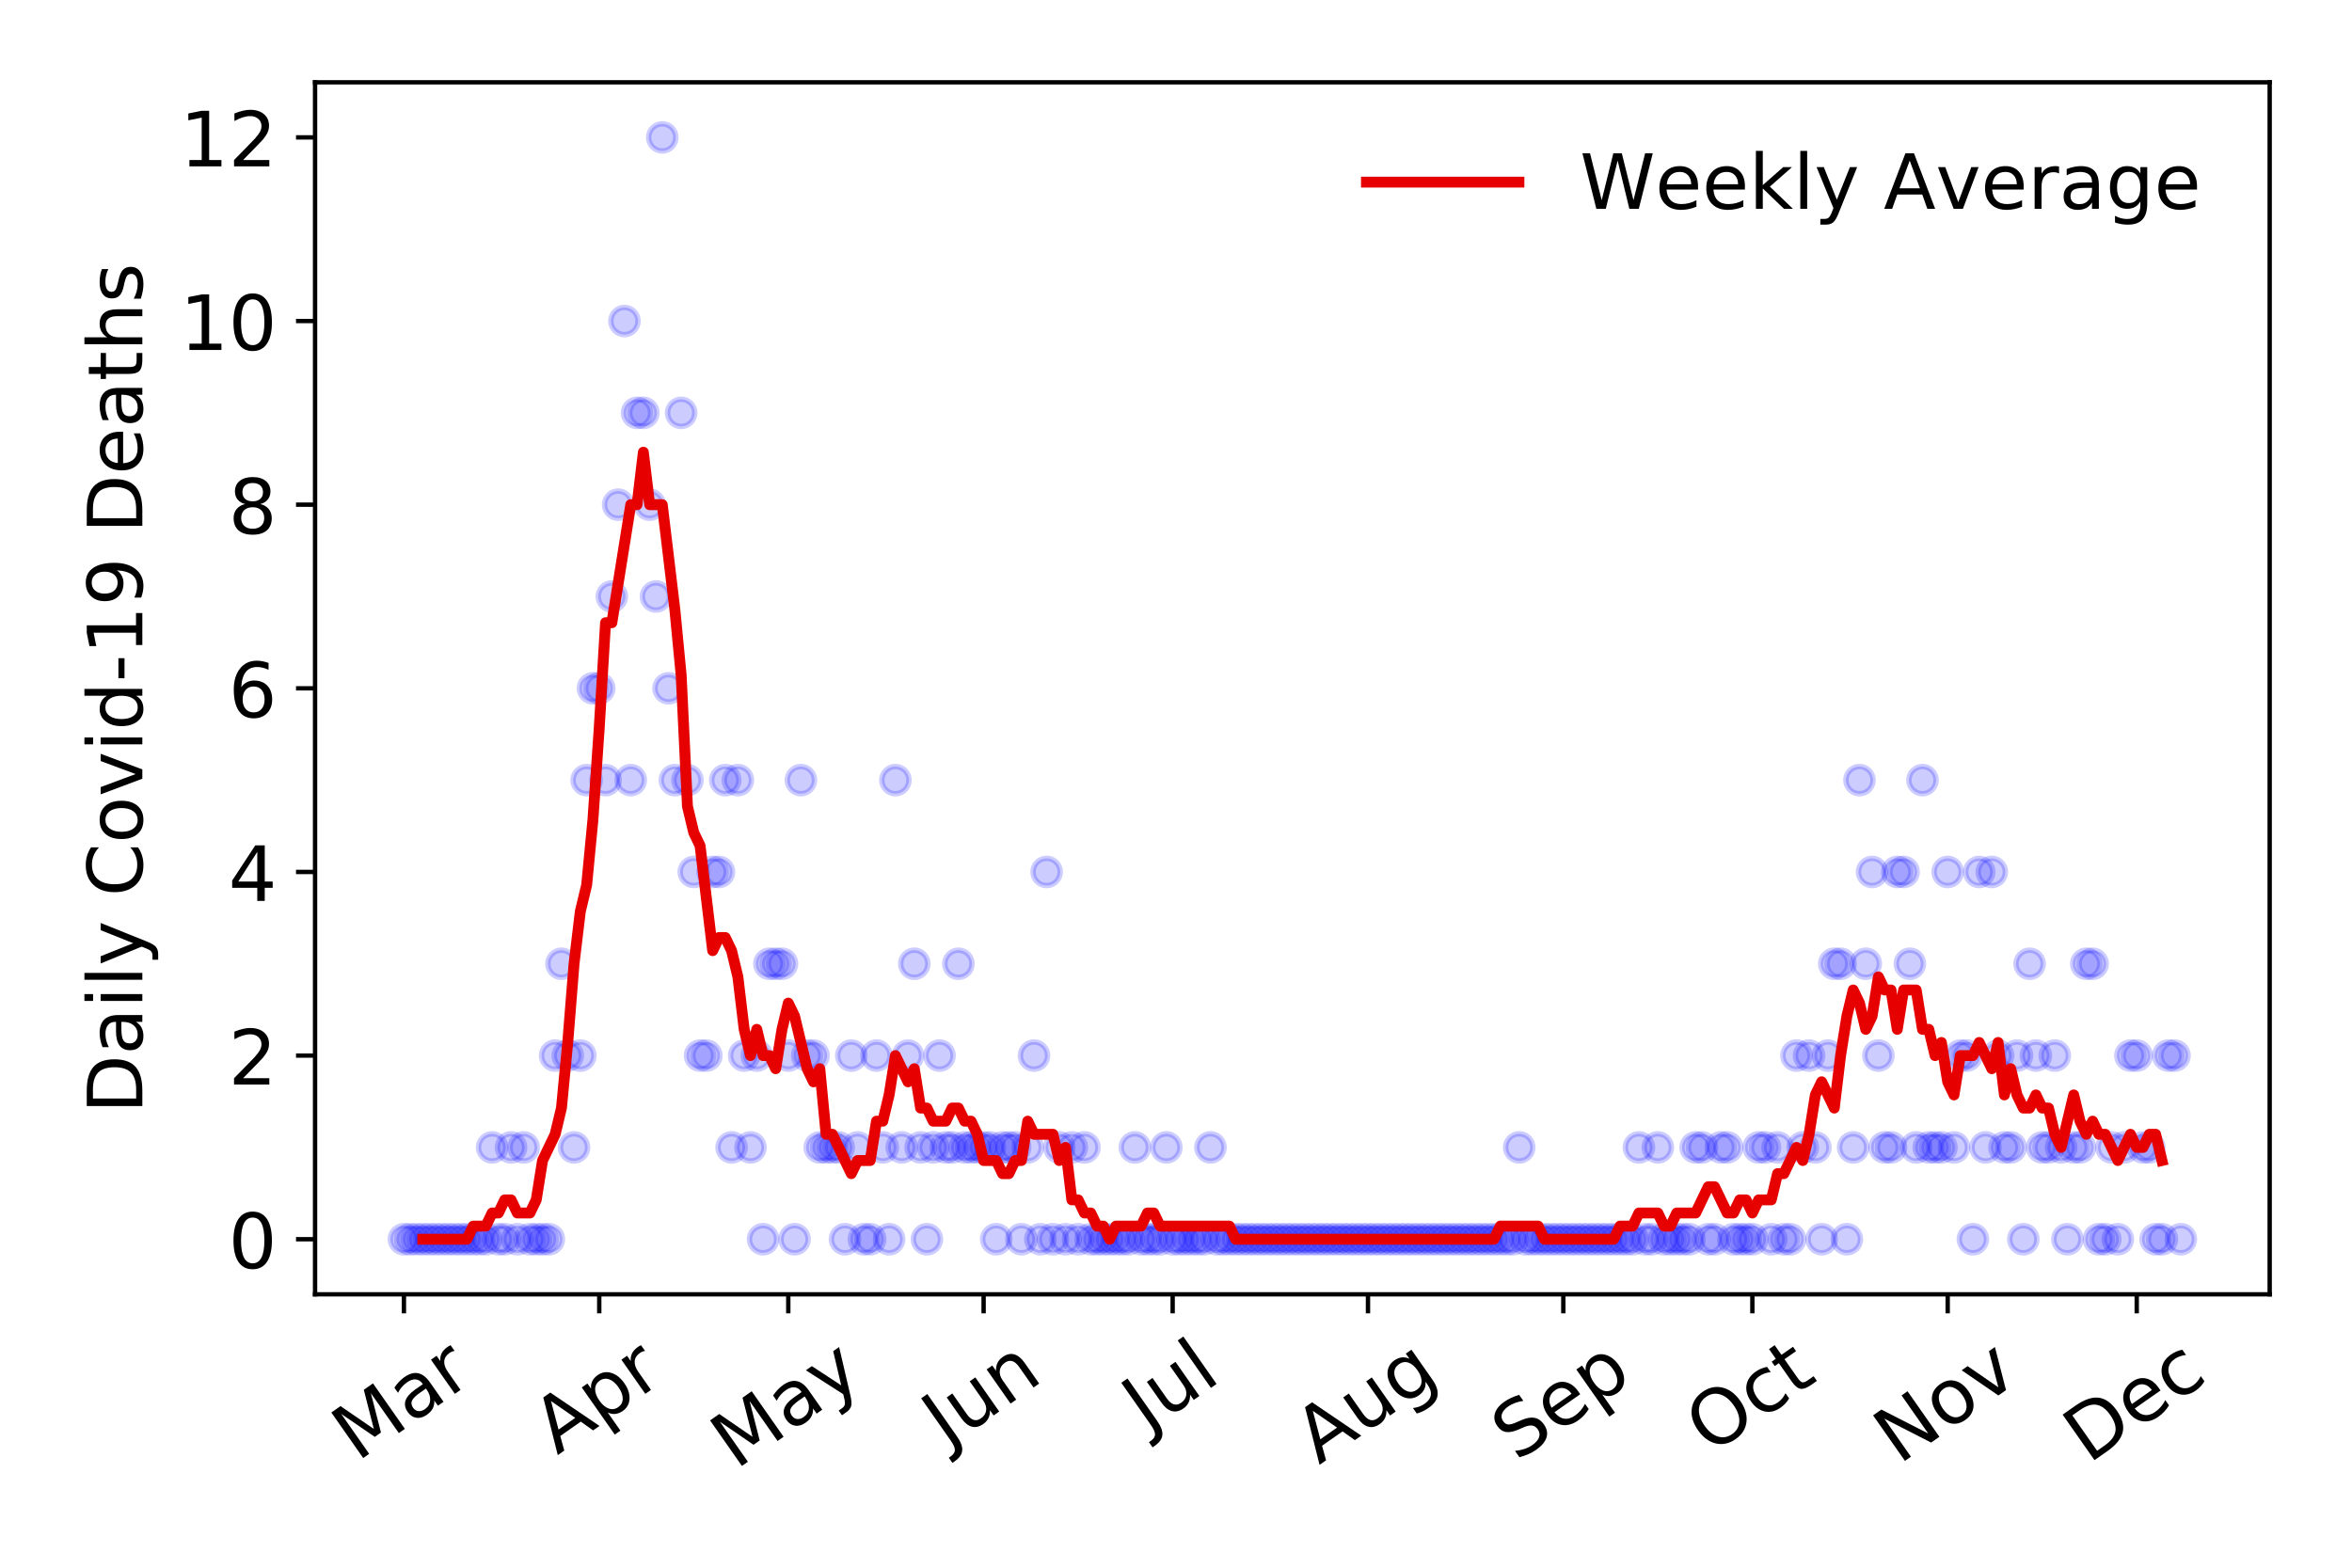 <?xml version="1.0" encoding="utf-8" standalone="no"?>
<!DOCTYPE svg PUBLIC "-//W3C//DTD SVG 1.1//EN"
  "http://www.w3.org/Graphics/SVG/1.1/DTD/svg11.dtd">
<!-- Created with matplotlib (https://matplotlib.org/) -->
<svg height="288pt" version="1.1" viewBox="0 0 432 288" width="432pt" xmlns="http://www.w3.org/2000/svg" xmlns:xlink="http://www.w3.org/1999/xlink">
 <defs>
  <style type="text/css">
*{stroke-linecap:butt;stroke-linejoin:round;}
  </style>
 </defs>
 <g id="figure_1">
  <g id="patch_1">
   <path d="M 0 288 
L 432 288 
L 432 0 
L 0 0 
z
" style="fill:#ffffff;"/>
  </g>
  <g id="axes_1">
   <g id="patch_2">
    <path d="M 57.87 237.778 
L 416.88 237.778 
L 416.88 15.12 
L 57.87 15.12 
z
" style="fill:#ffffff;"/>
   </g>
   <g id="matplotlib.axis_1">
    <g id="xtick_1">
     <g id="line2d_1">
      <defs>
       <path d="M 0 0 
L 0 3.5 
" id="ma6ddd3e3ad" style="stroke:#000000;stroke-width:0.8;"/>
      </defs>
      <g>
       <use style="stroke:#000000;stroke-width:0.8;" x="74.189" xlink:href="#ma6ddd3e3ad" y="237.778"/>
      </g>
     </g>
     <g id="text_1">
      <!-- Mar -->
      <defs>
       <path d="M 9.812 72.906 
L 24.516 72.906 
L 43.109 23.297 
L 61.812 72.906 
L 76.516 72.906 
L 76.516 0 
L 66.891 0 
L 66.891 64.016 
L 48.094 14.016 
L 38.188 14.016 
L 19.391 64.016 
L 19.391 0 
L 9.812 0 
z
" id="DejaVuSans-77"/>
       <path d="M 34.281 27.484 
Q 23.391 27.484 19.188 25 
Q 14.984 22.516 14.984 16.5 
Q 14.984 11.719 18.141 8.906 
Q 21.297 6.109 26.703 6.109 
Q 34.188 6.109 38.703 11.406 
Q 43.219 16.703 43.219 25.484 
L 43.219 27.484 
z
M 52.203 31.203 
L 52.203 0 
L 43.219 0 
L 43.219 8.297 
Q 40.141 3.328 35.547 0.953 
Q 30.953 -1.422 24.312 -1.422 
Q 15.922 -1.422 10.953 3.297 
Q 6 8.016 6 15.922 
Q 6 25.141 12.172 29.828 
Q 18.359 34.516 30.609 34.516 
L 43.219 34.516 
L 43.219 35.406 
Q 43.219 41.609 39.141 45 
Q 35.062 48.391 27.688 48.391 
Q 23 48.391 18.547 47.266 
Q 14.109 46.141 10.016 43.891 
L 10.016 52.203 
Q 14.938 54.109 19.578 55.047 
Q 24.219 56 28.609 56 
Q 40.484 56 46.344 49.844 
Q 52.203 43.703 52.203 31.203 
z
" id="DejaVuSans-97"/>
       <path d="M 41.109 46.297 
Q 39.594 47.172 37.812 47.578 
Q 36.031 48 33.891 48 
Q 26.266 48 22.188 43.047 
Q 18.109 38.094 18.109 28.812 
L 18.109 0 
L 9.078 0 
L 9.078 54.688 
L 18.109 54.688 
L 18.109 46.188 
Q 20.953 51.172 25.484 53.578 
Q 30.031 56 36.531 56 
Q 37.453 56 38.578 55.875 
Q 39.703 55.766 41.062 55.516 
z
" id="DejaVuSans-114"/>
      </defs>
      <g transform="translate(65.586 268.643)rotate(-35)scale(0.14 -0.14)">
       <use xlink:href="#DejaVuSans-77"/>
       <use x="86.279" xlink:href="#DejaVuSans-97"/>
       <use x="147.559" xlink:href="#DejaVuSans-114"/>
      </g>
     </g>
    </g>
    <g id="xtick_2">
     <g id="line2d_2">
      <g>
       <use style="stroke:#000000;stroke-width:0.8;" x="110.066" xlink:href="#ma6ddd3e3ad" y="237.778"/>
      </g>
     </g>
     <g id="text_2">
      <!-- Apr -->
      <defs>
       <path d="M 34.188 63.188 
L 20.797 26.906 
L 47.609 26.906 
z
M 28.609 72.906 
L 39.797 72.906 
L 67.578 0 
L 57.328 0 
L 50.688 18.703 
L 17.828 18.703 
L 11.188 0 
L 0.781 0 
z
" id="DejaVuSans-65"/>
       <path d="M 18.109 8.203 
L 18.109 -20.797 
L 9.078 -20.797 
L 9.078 54.688 
L 18.109 54.688 
L 18.109 46.391 
Q 20.953 51.266 25.266 53.625 
Q 29.594 56 35.594 56 
Q 45.562 56 51.781 48.094 
Q 58.016 40.188 58.016 27.297 
Q 58.016 14.406 51.781 6.484 
Q 45.562 -1.422 35.594 -1.422 
Q 29.594 -1.422 25.266 0.953 
Q 20.953 3.328 18.109 8.203 
z
M 48.688 27.297 
Q 48.688 37.203 44.609 42.844 
Q 40.531 48.484 33.406 48.484 
Q 26.266 48.484 22.188 42.844 
Q 18.109 37.203 18.109 27.297 
Q 18.109 17.391 22.188 11.75 
Q 26.266 6.109 33.406 6.109 
Q 40.531 6.109 44.609 11.75 
Q 48.688 17.391 48.688 27.297 
z
" id="DejaVuSans-112"/>
      </defs>
      <g transform="translate(102.362 267.384)rotate(-35)scale(0.14 -0.14)">
       <use xlink:href="#DejaVuSans-65"/>
       <use x="68.408" xlink:href="#DejaVuSans-112"/>
       <use x="131.885" xlink:href="#DejaVuSans-114"/>
      </g>
     </g>
    </g>
    <g id="xtick_3">
     <g id="line2d_3">
      <g>
       <use style="stroke:#000000;stroke-width:0.8;" x="144.787" xlink:href="#ma6ddd3e3ad" y="237.778"/>
      </g>
     </g>
     <g id="text_3">
      <!-- May -->
      <defs>
       <path d="M 32.172 -5.078 
Q 28.375 -14.844 24.75 -17.812 
Q 21.141 -20.797 15.094 -20.797 
L 7.906 -20.797 
L 7.906 -13.281 
L 13.188 -13.281 
Q 16.891 -13.281 18.938 -11.516 
Q 21 -9.766 23.484 -3.219 
L 25.094 0.875 
L 2.984 54.688 
L 12.5 54.688 
L 29.594 11.922 
L 46.688 54.688 
L 56.203 54.688 
z
" id="DejaVuSans-121"/>
      </defs>
      <g transform="translate(135.148 270.094)rotate(-35)scale(0.14 -0.14)">
       <use xlink:href="#DejaVuSans-77"/>
       <use x="86.279" xlink:href="#DejaVuSans-97"/>
       <use x="147.559" xlink:href="#DejaVuSans-121"/>
      </g>
     </g>
    </g>
    <g id="xtick_4">
     <g id="line2d_4">
      <g>
       <use style="stroke:#000000;stroke-width:0.8;" x="180.665" xlink:href="#ma6ddd3e3ad" y="237.778"/>
      </g>
     </g>
     <g id="text_4">
      <!-- Jun -->
      <defs>
       <path d="M 9.812 72.906 
L 19.672 72.906 
L 19.672 5.078 
Q 19.672 -8.109 14.672 -14.062 
Q 9.672 -20.016 -1.422 -20.016 
L -5.172 -20.016 
L -5.172 -11.719 
L -2.094 -11.719 
Q 4.438 -11.719 7.125 -8.047 
Q 9.812 -4.391 9.812 5.078 
z
" id="DejaVuSans-74"/>
       <path d="M 8.5 21.578 
L 8.5 54.688 
L 17.484 54.688 
L 17.484 21.922 
Q 17.484 14.156 20.5 10.266 
Q 23.531 6.391 29.594 6.391 
Q 36.859 6.391 41.078 11.031 
Q 45.312 15.672 45.312 23.688 
L 45.312 54.688 
L 54.297 54.688 
L 54.297 0 
L 45.312 0 
L 45.312 8.406 
Q 42.047 3.422 37.719 1 
Q 33.406 -1.422 27.688 -1.422 
Q 18.266 -1.422 13.375 4.438 
Q 8.5 10.297 8.5 21.578 
z
M 31.109 56 
z
" id="DejaVuSans-117"/>
       <path d="M 54.891 33.016 
L 54.891 0 
L 45.906 0 
L 45.906 32.719 
Q 45.906 40.484 42.875 44.328 
Q 39.844 48.188 33.797 48.188 
Q 26.516 48.188 22.312 43.547 
Q 18.109 38.922 18.109 30.906 
L 18.109 0 
L 9.078 0 
L 9.078 54.688 
L 18.109 54.688 
L 18.109 46.188 
Q 21.344 51.125 25.703 53.562 
Q 30.078 56 35.797 56 
Q 45.219 56 50.047 50.172 
Q 54.891 44.344 54.891 33.016 
z
" id="DejaVuSans-110"/>
      </defs>
      <g transform="translate(173.921 266.039)rotate(-35)scale(0.14 -0.14)">
       <use xlink:href="#DejaVuSans-74"/>
       <use x="29.492" xlink:href="#DejaVuSans-117"/>
       <use x="92.871" xlink:href="#DejaVuSans-110"/>
      </g>
     </g>
    </g>
    <g id="xtick_5">
     <g id="line2d_5">
      <g>
       <use style="stroke:#000000;stroke-width:0.8;" x="215.385" xlink:href="#ma6ddd3e3ad" y="237.778"/>
      </g>
     </g>
     <g id="text_5">
      <!-- Jul -->
      <defs>
       <path d="M 9.422 75.984 
L 18.406 75.984 
L 18.406 0 
L 9.422 0 
z
" id="DejaVuSans-108"/>
      </defs>
      <g transform="translate(210.683 263.181)rotate(-35)scale(0.14 -0.14)">
       <use xlink:href="#DejaVuSans-74"/>
       <use x="29.492" xlink:href="#DejaVuSans-117"/>
       <use x="92.871" xlink:href="#DejaVuSans-108"/>
      </g>
     </g>
    </g>
    <g id="xtick_6">
     <g id="line2d_6">
      <g>
       <use style="stroke:#000000;stroke-width:0.8;" x="251.263" xlink:href="#ma6ddd3e3ad" y="237.778"/>
      </g>
     </g>
     <g id="text_6">
      <!-- Aug -->
      <defs>
       <path d="M 45.406 27.984 
Q 45.406 37.75 41.375 43.109 
Q 37.359 48.484 30.078 48.484 
Q 22.859 48.484 18.828 43.109 
Q 14.797 37.75 14.797 27.984 
Q 14.797 18.266 18.828 12.891 
Q 22.859 7.516 30.078 7.516 
Q 37.359 7.516 41.375 12.891 
Q 45.406 18.266 45.406 27.984 
z
M 54.391 6.781 
Q 54.391 -7.172 48.188 -13.984 
Q 42 -20.797 29.203 -20.797 
Q 24.469 -20.797 20.266 -20.094 
Q 16.062 -19.391 12.109 -17.922 
L 12.109 -9.188 
Q 16.062 -11.328 19.922 -12.344 
Q 23.781 -13.375 27.781 -13.375 
Q 36.625 -13.375 41.016 -8.766 
Q 45.406 -4.156 45.406 5.172 
L 45.406 9.625 
Q 42.625 4.781 38.281 2.391 
Q 33.938 0 27.875 0 
Q 17.828 0 11.672 7.656 
Q 5.516 15.328 5.516 27.984 
Q 5.516 40.672 11.672 48.328 
Q 17.828 56 27.875 56 
Q 33.938 56 38.281 53.609 
Q 42.625 51.219 45.406 46.391 
L 45.406 54.688 
L 54.391 54.688 
z
" id="DejaVuSans-103"/>
      </defs>
      <g transform="translate(242.282 269.172)rotate(-35)scale(0.14 -0.14)">
       <use xlink:href="#DejaVuSans-65"/>
       <use x="68.408" xlink:href="#DejaVuSans-117"/>
       <use x="131.787" xlink:href="#DejaVuSans-103"/>
      </g>
     </g>
    </g>
    <g id="xtick_7">
     <g id="line2d_7">
      <g>
       <use style="stroke:#000000;stroke-width:0.8;" x="287.141" xlink:href="#ma6ddd3e3ad" y="237.778"/>
      </g>
     </g>
     <g id="text_7">
      <!-- Sep -->
      <defs>
       <path d="M 53.516 70.516 
L 53.516 60.891 
Q 47.906 63.578 42.922 64.891 
Q 37.938 66.219 33.297 66.219 
Q 25.25 66.219 20.875 63.094 
Q 16.5 59.969 16.5 54.203 
Q 16.5 49.359 19.406 46.891 
Q 22.312 44.438 30.422 42.922 
L 36.375 41.703 
Q 47.406 39.594 52.656 34.297 
Q 57.906 29 57.906 20.125 
Q 57.906 9.516 50.797 4.047 
Q 43.703 -1.422 29.984 -1.422 
Q 24.812 -1.422 18.969 -0.25 
Q 13.141 0.922 6.891 3.219 
L 6.891 13.375 
Q 12.891 10.016 18.656 8.297 
Q 24.422 6.594 29.984 6.594 
Q 38.422 6.594 43.016 9.906 
Q 47.609 13.234 47.609 19.391 
Q 47.609 24.75 44.312 27.781 
Q 41.016 30.812 33.5 32.328 
L 27.484 33.5 
Q 16.453 35.688 11.516 40.375 
Q 6.594 45.062 6.594 53.422 
Q 6.594 63.094 13.406 68.656 
Q 20.219 74.219 32.172 74.219 
Q 37.312 74.219 42.625 73.281 
Q 47.953 72.359 53.516 70.516 
z
" id="DejaVuSans-83"/>
       <path d="M 56.203 29.594 
L 56.203 25.203 
L 14.891 25.203 
Q 15.484 15.922 20.484 11.062 
Q 25.484 6.203 34.422 6.203 
Q 39.594 6.203 44.453 7.469 
Q 49.312 8.734 54.109 11.281 
L 54.109 2.781 
Q 49.266 0.734 44.188 -0.344 
Q 39.109 -1.422 33.891 -1.422 
Q 20.797 -1.422 13.156 6.188 
Q 5.516 13.812 5.516 26.812 
Q 5.516 40.234 12.766 48.109 
Q 20.016 56 32.328 56 
Q 43.359 56 49.781 48.891 
Q 56.203 41.797 56.203 29.594 
z
M 47.219 32.234 
Q 47.125 39.594 43.094 43.984 
Q 39.062 48.391 32.422 48.391 
Q 24.906 48.391 20.391 44.141 
Q 15.875 39.891 15.188 32.172 
z
" id="DejaVuSans-101"/>
      </defs>
      <g transform="translate(278.548 268.629)rotate(-35)scale(0.14 -0.14)">
       <use xlink:href="#DejaVuSans-83"/>
       <use x="63.477" xlink:href="#DejaVuSans-101"/>
       <use x="125" xlink:href="#DejaVuSans-112"/>
      </g>
     </g>
    </g>
    <g id="xtick_8">
     <g id="line2d_8">
      <g>
       <use style="stroke:#000000;stroke-width:0.8;" x="321.862" xlink:href="#ma6ddd3e3ad" y="237.778"/>
      </g>
     </g>
     <g id="text_8">
      <!-- Oct -->
      <defs>
       <path d="M 39.406 66.219 
Q 28.656 66.219 22.328 58.203 
Q 16.016 50.203 16.016 36.375 
Q 16.016 22.609 22.328 14.594 
Q 28.656 6.594 39.406 6.594 
Q 50.141 6.594 56.422 14.594 
Q 62.703 22.609 62.703 36.375 
Q 62.703 50.203 56.422 58.203 
Q 50.141 66.219 39.406 66.219 
z
M 39.406 74.219 
Q 54.734 74.219 63.906 63.938 
Q 73.094 53.656 73.094 36.375 
Q 73.094 19.141 63.906 8.859 
Q 54.734 -1.422 39.406 -1.422 
Q 24.031 -1.422 14.812 8.828 
Q 5.609 19.094 5.609 36.375 
Q 5.609 53.656 14.812 63.938 
Q 24.031 74.219 39.406 74.219 
z
" id="DejaVuSans-79"/>
       <path d="M 48.781 52.594 
L 48.781 44.188 
Q 44.969 46.297 41.141 47.344 
Q 37.312 48.391 33.406 48.391 
Q 24.656 48.391 19.812 42.844 
Q 14.984 37.312 14.984 27.297 
Q 14.984 17.281 19.812 11.734 
Q 24.656 6.203 33.406 6.203 
Q 37.312 6.203 41.141 7.25 
Q 44.969 8.297 48.781 10.406 
L 48.781 2.094 
Q 45.016 0.344 40.984 -0.531 
Q 36.969 -1.422 32.422 -1.422 
Q 20.062 -1.422 12.781 6.344 
Q 5.516 14.109 5.516 27.297 
Q 5.516 40.672 12.859 48.328 
Q 20.219 56 33.016 56 
Q 37.156 56 41.109 55.141 
Q 45.062 54.297 48.781 52.594 
z
" id="DejaVuSans-99"/>
       <path d="M 18.312 70.219 
L 18.312 54.688 
L 36.812 54.688 
L 36.812 47.703 
L 18.312 47.703 
L 18.312 18.016 
Q 18.312 11.328 20.141 9.422 
Q 21.969 7.516 27.594 7.516 
L 36.812 7.516 
L 36.812 0 
L 27.594 0 
Q 17.188 0 13.234 3.875 
Q 9.281 7.766 9.281 18.016 
L 9.281 47.703 
L 2.688 47.703 
L 2.688 54.688 
L 9.281 54.688 
L 9.281 70.219 
z
" id="DejaVuSans-116"/>
      </defs>
      <g transform="translate(314.163 267.377)rotate(-35)scale(0.14 -0.14)">
       <use xlink:href="#DejaVuSans-79"/>
       <use x="78.711" xlink:href="#DejaVuSans-99"/>
       <use x="133.691" xlink:href="#DejaVuSans-116"/>
      </g>
     </g>
    </g>
    <g id="xtick_9">
     <g id="line2d_9">
      <g>
       <use style="stroke:#000000;stroke-width:0.8;" x="357.739" xlink:href="#ma6ddd3e3ad" y="237.778"/>
      </g>
     </g>
     <g id="text_9">
      <!-- Nov -->
      <defs>
       <path d="M 9.812 72.906 
L 23.094 72.906 
L 55.422 11.922 
L 55.422 72.906 
L 64.984 72.906 
L 64.984 0 
L 51.703 0 
L 19.391 60.984 
L 19.391 0 
L 9.812 0 
z
" id="DejaVuSans-78"/>
       <path d="M 30.609 48.391 
Q 23.391 48.391 19.188 42.75 
Q 14.984 37.109 14.984 27.297 
Q 14.984 17.484 19.156 11.844 
Q 23.344 6.203 30.609 6.203 
Q 37.797 6.203 41.984 11.859 
Q 46.188 17.531 46.188 27.297 
Q 46.188 37.016 41.984 42.703 
Q 37.797 48.391 30.609 48.391 
z
M 30.609 56 
Q 42.328 56 49.016 48.375 
Q 55.719 40.766 55.719 27.297 
Q 55.719 13.875 49.016 6.219 
Q 42.328 -1.422 30.609 -1.422 
Q 18.844 -1.422 12.172 6.219 
Q 5.516 13.875 5.516 27.297 
Q 5.516 40.766 12.172 48.375 
Q 18.844 56 30.609 56 
z
" id="DejaVuSans-111"/>
       <path d="M 2.984 54.688 
L 12.5 54.688 
L 29.594 8.797 
L 46.688 54.688 
L 56.203 54.688 
L 35.688 0 
L 23.484 0 
z
" id="DejaVuSans-118"/>
      </defs>
      <g transform="translate(348.763 269.166)rotate(-35)scale(0.14 -0.14)">
       <use xlink:href="#DejaVuSans-78"/>
       <use x="74.805" xlink:href="#DejaVuSans-111"/>
       <use x="135.986" xlink:href="#DejaVuSans-118"/>
      </g>
     </g>
    </g>
    <g id="xtick_10">
     <g id="line2d_10">
      <g>
       <use style="stroke:#000000;stroke-width:0.8;" x="392.46" xlink:href="#ma6ddd3e3ad" y="237.778"/>
      </g>
     </g>
     <g id="text_10">
      <!-- Dec -->
      <defs>
       <path d="M 19.672 64.797 
L 19.672 8.109 
L 31.594 8.109 
Q 46.688 8.109 53.688 14.938 
Q 60.688 21.781 60.688 36.531 
Q 60.688 51.172 53.688 57.984 
Q 46.688 64.797 31.594 64.797 
z
M 9.812 72.906 
L 30.078 72.906 
Q 51.266 72.906 61.172 64.094 
Q 71.094 55.281 71.094 36.531 
Q 71.094 17.672 61.125 8.828 
Q 51.172 0 30.078 0 
L 9.812 0 
z
" id="DejaVuSans-68"/>
      </defs>
      <g transform="translate(383.579 269.032)rotate(-35)scale(0.14 -0.14)">
       <use xlink:href="#DejaVuSans-68"/>
       <use x="77.002" xlink:href="#DejaVuSans-101"/>
       <use x="138.525" xlink:href="#DejaVuSans-99"/>
      </g>
     </g>
    </g>
   </g>
   <g id="matplotlib.axis_2">
    <g id="ytick_1">
     <g id="line2d_11">
      <defs>
       <path d="M 0 0 
L -3.5 0 
" id="md1a980cd7f" style="stroke:#000000;stroke-width:0.8;"/>
      </defs>
      <g>
       <use style="stroke:#000000;stroke-width:0.8;" x="57.87" xlink:href="#md1a980cd7f" y="227.657"/>
      </g>
     </g>
     <g id="text_11">
      <!-- 0 -->
      <defs>
       <path d="M 31.781 66.406 
Q 24.172 66.406 20.328 58.906 
Q 16.5 51.422 16.5 36.375 
Q 16.5 21.391 20.328 13.891 
Q 24.172 6.391 31.781 6.391 
Q 39.453 6.391 43.281 13.891 
Q 47.125 21.391 47.125 36.375 
Q 47.125 51.422 43.281 58.906 
Q 39.453 66.406 31.781 66.406 
z
M 31.781 74.219 
Q 44.047 74.219 50.516 64.516 
Q 56.984 54.828 56.984 36.375 
Q 56.984 17.969 50.516 8.266 
Q 44.047 -1.422 31.781 -1.422 
Q 19.531 -1.422 13.062 8.266 
Q 6.594 17.969 6.594 36.375 
Q 6.594 54.828 13.062 64.516 
Q 19.531 74.219 31.781 74.219 
z
" id="DejaVuSans-48"/>
      </defs>
      <g transform="translate(41.962 232.976)scale(0.14 -0.14)">
       <use xlink:href="#DejaVuSans-48"/>
      </g>
     </g>
    </g>
    <g id="ytick_2">
     <g id="line2d_12">
      <g>
       <use style="stroke:#000000;stroke-width:0.8;" x="57.87" xlink:href="#md1a980cd7f" y="193.921"/>
      </g>
     </g>
     <g id="text_12">
      <!-- 2 -->
      <defs>
       <path d="M 19.188 8.297 
L 53.609 8.297 
L 53.609 0 
L 7.328 0 
L 7.328 8.297 
Q 12.938 14.109 22.625 23.891 
Q 32.328 33.688 34.812 36.531 
Q 39.547 41.844 41.422 45.531 
Q 43.312 49.219 43.312 52.781 
Q 43.312 58.594 39.234 62.25 
Q 35.156 65.922 28.609 65.922 
Q 23.969 65.922 18.812 64.312 
Q 13.672 62.703 7.812 59.422 
L 7.812 69.391 
Q 13.766 71.781 18.938 73 
Q 24.125 74.219 28.422 74.219 
Q 39.75 74.219 46.484 68.547 
Q 53.219 62.891 53.219 53.422 
Q 53.219 48.922 51.531 44.891 
Q 49.859 40.875 45.406 35.406 
Q 44.188 33.984 37.641 27.219 
Q 31.109 20.453 19.188 8.297 
z
" id="DejaVuSans-50"/>
      </defs>
      <g transform="translate(41.962 199.24)scale(0.14 -0.14)">
       <use xlink:href="#DejaVuSans-50"/>
      </g>
     </g>
    </g>
    <g id="ytick_3">
     <g id="line2d_13">
      <g>
       <use style="stroke:#000000;stroke-width:0.8;" x="57.87" xlink:href="#md1a980cd7f" y="160.185"/>
      </g>
     </g>
     <g id="text_13">
      <!-- 4 -->
      <defs>
       <path d="M 37.797 64.312 
L 12.891 25.391 
L 37.797 25.391 
z
M 35.203 72.906 
L 47.609 72.906 
L 47.609 25.391 
L 58.016 25.391 
L 58.016 17.188 
L 47.609 17.188 
L 47.609 0 
L 37.797 0 
L 37.797 17.188 
L 4.891 17.188 
L 4.891 26.703 
z
" id="DejaVuSans-52"/>
      </defs>
      <g transform="translate(41.962 165.504)scale(0.14 -0.14)">
       <use xlink:href="#DejaVuSans-52"/>
      </g>
     </g>
    </g>
    <g id="ytick_4">
     <g id="line2d_14">
      <g>
       <use style="stroke:#000000;stroke-width:0.8;" x="57.87" xlink:href="#md1a980cd7f" y="126.449"/>
      </g>
     </g>
     <g id="text_14">
      <!-- 6 -->
      <defs>
       <path d="M 33.016 40.375 
Q 26.375 40.375 22.484 35.828 
Q 18.609 31.297 18.609 23.391 
Q 18.609 15.531 22.484 10.953 
Q 26.375 6.391 33.016 6.391 
Q 39.656 6.391 43.531 10.953 
Q 47.406 15.531 47.406 23.391 
Q 47.406 31.297 43.531 35.828 
Q 39.656 40.375 33.016 40.375 
z
M 52.594 71.297 
L 52.594 62.312 
Q 48.875 64.062 45.094 64.984 
Q 41.312 65.922 37.594 65.922 
Q 27.828 65.922 22.672 59.328 
Q 17.531 52.734 16.797 39.406 
Q 19.672 43.656 24.016 45.922 
Q 28.375 48.188 33.594 48.188 
Q 44.578 48.188 50.953 41.516 
Q 57.328 34.859 57.328 23.391 
Q 57.328 12.156 50.688 5.359 
Q 44.047 -1.422 33.016 -1.422 
Q 20.359 -1.422 13.672 8.266 
Q 6.984 17.969 6.984 36.375 
Q 6.984 53.656 15.188 63.938 
Q 23.391 74.219 37.203 74.219 
Q 40.922 74.219 44.703 73.484 
Q 48.484 72.75 52.594 71.297 
z
" id="DejaVuSans-54"/>
      </defs>
      <g transform="translate(41.962 131.768)scale(0.14 -0.14)">
       <use xlink:href="#DejaVuSans-54"/>
      </g>
     </g>
    </g>
    <g id="ytick_5">
     <g id="line2d_15">
      <g>
       <use style="stroke:#000000;stroke-width:0.8;" x="57.87" xlink:href="#md1a980cd7f" y="92.713"/>
      </g>
     </g>
     <g id="text_15">
      <!-- 8 -->
      <defs>
       <path d="M 31.781 34.625 
Q 24.75 34.625 20.719 30.859 
Q 16.703 27.094 16.703 20.516 
Q 16.703 13.922 20.719 10.156 
Q 24.75 6.391 31.781 6.391 
Q 38.812 6.391 42.859 10.172 
Q 46.922 13.969 46.922 20.516 
Q 46.922 27.094 42.891 30.859 
Q 38.875 34.625 31.781 34.625 
z
M 21.922 38.812 
Q 15.578 40.375 12.031 44.719 
Q 8.5 49.078 8.5 55.328 
Q 8.5 64.062 14.719 69.141 
Q 20.953 74.219 31.781 74.219 
Q 42.672 74.219 48.875 69.141 
Q 55.078 64.062 55.078 55.328 
Q 55.078 49.078 51.531 44.719 
Q 48 40.375 41.703 38.812 
Q 48.828 37.156 52.797 32.312 
Q 56.781 27.484 56.781 20.516 
Q 56.781 9.906 50.312 4.234 
Q 43.844 -1.422 31.781 -1.422 
Q 19.734 -1.422 13.25 4.234 
Q 6.781 9.906 6.781 20.516 
Q 6.781 27.484 10.781 32.312 
Q 14.797 37.156 21.922 38.812 
z
M 18.312 54.391 
Q 18.312 48.734 21.844 45.562 
Q 25.391 42.391 31.781 42.391 
Q 38.141 42.391 41.719 45.562 
Q 45.312 48.734 45.312 54.391 
Q 45.312 60.062 41.719 63.234 
Q 38.141 66.406 31.781 66.406 
Q 25.391 66.406 21.844 63.234 
Q 18.312 60.062 18.312 54.391 
z
" id="DejaVuSans-56"/>
      </defs>
      <g transform="translate(41.962 98.032)scale(0.14 -0.14)">
       <use xlink:href="#DejaVuSans-56"/>
      </g>
     </g>
    </g>
    <g id="ytick_6">
     <g id="line2d_16">
      <g>
       <use style="stroke:#000000;stroke-width:0.8;" x="57.87" xlink:href="#md1a980cd7f" y="58.977"/>
      </g>
     </g>
     <g id="text_16">
      <!-- 10 -->
      <defs>
       <path d="M 12.406 8.297 
L 28.516 8.297 
L 28.516 63.922 
L 10.984 60.406 
L 10.984 69.391 
L 28.422 72.906 
L 38.281 72.906 
L 38.281 8.297 
L 54.391 8.297 
L 54.391 0 
L 12.406 0 
z
" id="DejaVuSans-49"/>
      </defs>
      <g transform="translate(33.055 64.296)scale(0.14 -0.14)">
       <use xlink:href="#DejaVuSans-49"/>
       <use x="63.623" xlink:href="#DejaVuSans-48"/>
      </g>
     </g>
    </g>
    <g id="ytick_7">
     <g id="line2d_17">
      <g>
       <use style="stroke:#000000;stroke-width:0.8;" x="57.87" xlink:href="#md1a980cd7f" y="25.241"/>
      </g>
     </g>
     <g id="text_17">
      <!-- 12 -->
      <g transform="translate(33.055 30.56)scale(0.14 -0.14)">
       <use xlink:href="#DejaVuSans-49"/>
       <use x="63.623" xlink:href="#DejaVuSans-50"/>
      </g>
     </g>
    </g>
    <g id="text_18">
     <!-- Daily Covid-19 Deaths -->
     <defs>
      <path d="M 9.422 54.688 
L 18.406 54.688 
L 18.406 0 
L 9.422 0 
z
M 9.422 75.984 
L 18.406 75.984 
L 18.406 64.594 
L 9.422 64.594 
z
" id="DejaVuSans-105"/>
      <path id="DejaVuSans-32"/>
      <path d="M 64.406 67.281 
L 64.406 56.891 
Q 59.422 61.531 53.781 63.812 
Q 48.141 66.109 41.797 66.109 
Q 29.297 66.109 22.656 58.469 
Q 16.016 50.828 16.016 36.375 
Q 16.016 21.969 22.656 14.328 
Q 29.297 6.688 41.797 6.688 
Q 48.141 6.688 53.781 8.984 
Q 59.422 11.281 64.406 15.922 
L 64.406 5.609 
Q 59.234 2.094 53.438 0.328 
Q 47.656 -1.422 41.219 -1.422 
Q 24.656 -1.422 15.125 8.703 
Q 5.609 18.844 5.609 36.375 
Q 5.609 53.953 15.125 64.078 
Q 24.656 74.219 41.219 74.219 
Q 47.75 74.219 53.531 72.484 
Q 59.328 70.75 64.406 67.281 
z
" id="DejaVuSans-67"/>
      <path d="M 45.406 46.391 
L 45.406 75.984 
L 54.391 75.984 
L 54.391 0 
L 45.406 0 
L 45.406 8.203 
Q 42.578 3.328 38.25 0.953 
Q 33.938 -1.422 27.875 -1.422 
Q 17.969 -1.422 11.734 6.484 
Q 5.516 14.406 5.516 27.297 
Q 5.516 40.188 11.734 48.094 
Q 17.969 56 27.875 56 
Q 33.938 56 38.25 53.625 
Q 42.578 51.266 45.406 46.391 
z
M 14.797 27.297 
Q 14.797 17.391 18.875 11.75 
Q 22.953 6.109 30.078 6.109 
Q 37.203 6.109 41.297 11.75 
Q 45.406 17.391 45.406 27.297 
Q 45.406 37.203 41.297 42.844 
Q 37.203 48.484 30.078 48.484 
Q 22.953 48.484 18.875 42.844 
Q 14.797 37.203 14.797 27.297 
z
" id="DejaVuSans-100"/>
      <path d="M 4.891 31.391 
L 31.203 31.391 
L 31.203 23.391 
L 4.891 23.391 
z
" id="DejaVuSans-45"/>
      <path d="M 10.984 1.516 
L 10.984 10.5 
Q 14.703 8.734 18.5 7.812 
Q 22.312 6.891 25.984 6.891 
Q 35.75 6.891 40.891 13.453 
Q 46.047 20.016 46.781 33.406 
Q 43.953 29.203 39.594 26.953 
Q 35.25 24.703 29.984 24.703 
Q 19.047 24.703 12.672 31.312 
Q 6.297 37.938 6.297 49.422 
Q 6.297 60.641 12.938 67.422 
Q 19.578 74.219 30.609 74.219 
Q 43.266 74.219 49.922 64.516 
Q 56.594 54.828 56.594 36.375 
Q 56.594 19.141 48.406 8.859 
Q 40.234 -1.422 26.422 -1.422 
Q 22.703 -1.422 18.891 -0.688 
Q 15.094 0.047 10.984 1.516 
z
M 30.609 32.422 
Q 37.25 32.422 41.125 36.953 
Q 45.016 41.5 45.016 49.422 
Q 45.016 57.281 41.125 61.844 
Q 37.25 66.406 30.609 66.406 
Q 23.969 66.406 20.094 61.844 
Q 16.219 57.281 16.219 49.422 
Q 16.219 41.5 20.094 36.953 
Q 23.969 32.422 30.609 32.422 
z
" id="DejaVuSans-57"/>
      <path d="M 54.891 33.016 
L 54.891 0 
L 45.906 0 
L 45.906 32.719 
Q 45.906 40.484 42.875 44.328 
Q 39.844 48.188 33.797 48.188 
Q 26.516 48.188 22.312 43.547 
Q 18.109 38.922 18.109 30.906 
L 18.109 0 
L 9.078 0 
L 9.078 75.984 
L 18.109 75.984 
L 18.109 46.188 
Q 21.344 51.125 25.703 53.562 
Q 30.078 56 35.797 56 
Q 45.219 56 50.047 50.172 
Q 54.891 44.344 54.891 33.016 
z
" id="DejaVuSans-104"/>
      <path d="M 44.281 53.078 
L 44.281 44.578 
Q 40.484 46.531 36.375 47.5 
Q 32.281 48.484 27.875 48.484 
Q 21.188 48.484 17.844 46.438 
Q 14.5 44.391 14.5 40.281 
Q 14.5 37.156 16.891 35.375 
Q 19.281 33.594 26.516 31.984 
L 29.594 31.297 
Q 39.156 29.25 43.188 25.516 
Q 47.219 21.781 47.219 15.094 
Q 47.219 7.469 41.188 3.016 
Q 35.156 -1.422 24.609 -1.422 
Q 20.219 -1.422 15.453 -0.562 
Q 10.688 0.297 5.422 2 
L 5.422 11.281 
Q 10.406 8.688 15.234 7.391 
Q 20.062 6.109 24.812 6.109 
Q 31.156 6.109 34.562 8.281 
Q 37.984 10.453 37.984 14.406 
Q 37.984 18.062 35.516 20.016 
Q 33.062 21.969 24.703 23.781 
L 21.578 24.516 
Q 13.234 26.266 9.516 29.906 
Q 5.812 33.547 5.812 39.891 
Q 5.812 47.609 11.281 51.797 
Q 16.75 56 26.812 56 
Q 31.781 56 36.172 55.266 
Q 40.578 54.547 44.281 53.078 
z
" id="DejaVuSans-115"/>
     </defs>
     <g transform="translate(26.143 204.56)rotate(-90)scale(0.14 -0.14)">
      <use xlink:href="#DejaVuSans-68"/>
      <use x="77.002" xlink:href="#DejaVuSans-97"/>
      <use x="138.281" xlink:href="#DejaVuSans-105"/>
      <use x="166.064" xlink:href="#DejaVuSans-108"/>
      <use x="193.848" xlink:href="#DejaVuSans-121"/>
      <use x="253.027" xlink:href="#DejaVuSans-32"/>
      <use x="284.814" xlink:href="#DejaVuSans-67"/>
      <use x="354.639" xlink:href="#DejaVuSans-111"/>
      <use x="415.82" xlink:href="#DejaVuSans-118"/>
      <use x="475" xlink:href="#DejaVuSans-105"/>
      <use x="502.783" xlink:href="#DejaVuSans-100"/>
      <use x="566.26" xlink:href="#DejaVuSans-45"/>
      <use x="602.344" xlink:href="#DejaVuSans-49"/>
      <use x="665.967" xlink:href="#DejaVuSans-57"/>
      <use x="729.59" xlink:href="#DejaVuSans-32"/>
      <use x="761.377" xlink:href="#DejaVuSans-68"/>
      <use x="838.379" xlink:href="#DejaVuSans-101"/>
      <use x="899.902" xlink:href="#DejaVuSans-97"/>
      <use x="961.182" xlink:href="#DejaVuSans-116"/>
      <use x="1000.391" xlink:href="#DejaVuSans-104"/>
      <use x="1063.77" xlink:href="#DejaVuSans-115"/>
     </g>
    </g>
   </g>
   <g id="line2d_18">
    <defs>
     <path d="M 0 2.5 
C 0.663 2.5 1.299 2.237 1.768 1.768 
C 2.237 1.299 2.5 0.663 2.5 0 
C 2.5 -0.663 2.237 -1.299 1.768 -1.768 
C 1.299 -2.237 0.663 -2.5 0 -2.5 
C -0.663 -2.5 -1.299 -2.237 -1.768 -1.768 
C -2.237 -1.299 -2.5 -0.663 -2.5 0 
C -2.5 0.663 -2.237 1.299 -1.768 1.768 
C -1.299 2.237 -0.663 2.5 0 2.5 
z
" id="mdcc040bf77" style="stroke:#0000ff;stroke-opacity:0.2;"/>
    </defs>
    <g clip-path="url(#pa9b885c4d7)">
     <use style="fill:#0000ff;fill-opacity:0.2;stroke:#0000ff;stroke-opacity:0.2;" x="74.189" xlink:href="#mdcc040bf77" y="227.657"/>
     <use style="fill:#0000ff;fill-opacity:0.2;stroke:#0000ff;stroke-opacity:0.2;" x="75.346" xlink:href="#mdcc040bf77" y="227.657"/>
     <use style="fill:#0000ff;fill-opacity:0.2;stroke:#0000ff;stroke-opacity:0.2;" x="76.503" xlink:href="#mdcc040bf77" y="227.657"/>
     <use style="fill:#0000ff;fill-opacity:0.2;stroke:#0000ff;stroke-opacity:0.2;" x="77.661" xlink:href="#mdcc040bf77" y="227.657"/>
     <use style="fill:#0000ff;fill-opacity:0.2;stroke:#0000ff;stroke-opacity:0.2;" x="78.818" xlink:href="#mdcc040bf77" y="227.657"/>
     <use style="fill:#0000ff;fill-opacity:0.2;stroke:#0000ff;stroke-opacity:0.2;" x="79.975" xlink:href="#mdcc040bf77" y="227.657"/>
     <use style="fill:#0000ff;fill-opacity:0.2;stroke:#0000ff;stroke-opacity:0.2;" x="81.133" xlink:href="#mdcc040bf77" y="227.657"/>
     <use style="fill:#0000ff;fill-opacity:0.2;stroke:#0000ff;stroke-opacity:0.2;" x="82.29" xlink:href="#mdcc040bf77" y="227.657"/>
     <use style="fill:#0000ff;fill-opacity:0.2;stroke:#0000ff;stroke-opacity:0.2;" x="83.447" xlink:href="#mdcc040bf77" y="227.657"/>
     <use style="fill:#0000ff;fill-opacity:0.2;stroke:#0000ff;stroke-opacity:0.2;" x="84.605" xlink:href="#mdcc040bf77" y="227.657"/>
     <use style="fill:#0000ff;fill-opacity:0.2;stroke:#0000ff;stroke-opacity:0.2;" x="85.762" xlink:href="#mdcc040bf77" y="227.657"/>
     <use style="fill:#0000ff;fill-opacity:0.2;stroke:#0000ff;stroke-opacity:0.2;" x="86.919" xlink:href="#mdcc040bf77" y="227.657"/>
     <use style="fill:#0000ff;fill-opacity:0.2;stroke:#0000ff;stroke-opacity:0.2;" x="88.077" xlink:href="#mdcc040bf77" y="227.657"/>
     <use style="fill:#0000ff;fill-opacity:0.2;stroke:#0000ff;stroke-opacity:0.2;" x="89.234" xlink:href="#mdcc040bf77" y="227.657"/>
     <use style="fill:#0000ff;fill-opacity:0.2;stroke:#0000ff;stroke-opacity:0.2;" x="90.392" xlink:href="#mdcc040bf77" y="210.789"/>
     <use style="fill:#0000ff;fill-opacity:0.2;stroke:#0000ff;stroke-opacity:0.2;" x="91.549" xlink:href="#mdcc040bf77" y="227.657"/>
     <use style="fill:#0000ff;fill-opacity:0.2;stroke:#0000ff;stroke-opacity:0.2;" x="92.706" xlink:href="#mdcc040bf77" y="227.657"/>
     <use style="fill:#0000ff;fill-opacity:0.2;stroke:#0000ff;stroke-opacity:0.2;" x="93.864" xlink:href="#mdcc040bf77" y="210.789"/>
     <use style="fill:#0000ff;fill-opacity:0.2;stroke:#0000ff;stroke-opacity:0.2;" x="95.021" xlink:href="#mdcc040bf77" y="227.657"/>
     <use style="fill:#0000ff;fill-opacity:0.2;stroke:#0000ff;stroke-opacity:0.2;" x="96.178" xlink:href="#mdcc040bf77" y="210.789"/>
     <use style="fill:#0000ff;fill-opacity:0.2;stroke:#0000ff;stroke-opacity:0.2;" x="97.336" xlink:href="#mdcc040bf77" y="227.657"/>
     <use style="fill:#0000ff;fill-opacity:0.2;stroke:#0000ff;stroke-opacity:0.2;" x="98.493" xlink:href="#mdcc040bf77" y="227.657"/>
     <use style="fill:#0000ff;fill-opacity:0.2;stroke:#0000ff;stroke-opacity:0.2;" x="99.65" xlink:href="#mdcc040bf77" y="227.657"/>
     <use style="fill:#0000ff;fill-opacity:0.2;stroke:#0000ff;stroke-opacity:0.2;" x="100.808" xlink:href="#mdcc040bf77" y="227.657"/>
     <use style="fill:#0000ff;fill-opacity:0.2;stroke:#0000ff;stroke-opacity:0.2;" x="101.965" xlink:href="#mdcc040bf77" y="193.921"/>
     <use style="fill:#0000ff;fill-opacity:0.2;stroke:#0000ff;stroke-opacity:0.2;" x="103.122" xlink:href="#mdcc040bf77" y="177.053"/>
     <use style="fill:#0000ff;fill-opacity:0.2;stroke:#0000ff;stroke-opacity:0.2;" x="104.28" xlink:href="#mdcc040bf77" y="193.921"/>
     <use style="fill:#0000ff;fill-opacity:0.2;stroke:#0000ff;stroke-opacity:0.2;" x="105.437" xlink:href="#mdcc040bf77" y="210.789"/>
     <use style="fill:#0000ff;fill-opacity:0.2;stroke:#0000ff;stroke-opacity:0.2;" x="106.594" xlink:href="#mdcc040bf77" y="193.921"/>
     <use style="fill:#0000ff;fill-opacity:0.2;stroke:#0000ff;stroke-opacity:0.2;" x="107.752" xlink:href="#mdcc040bf77" y="143.317"/>
     <use style="fill:#0000ff;fill-opacity:0.2;stroke:#0000ff;stroke-opacity:0.2;" x="108.909" xlink:href="#mdcc040bf77" y="126.449"/>
     <use style="fill:#0000ff;fill-opacity:0.2;stroke:#0000ff;stroke-opacity:0.2;" x="110.066" xlink:href="#mdcc040bf77" y="126.449"/>
     <use style="fill:#0000ff;fill-opacity:0.2;stroke:#0000ff;stroke-opacity:0.2;" x="111.224" xlink:href="#mdcc040bf77" y="143.317"/>
     <use style="fill:#0000ff;fill-opacity:0.2;stroke:#0000ff;stroke-opacity:0.2;" x="112.381" xlink:href="#mdcc040bf77" y="109.581"/>
     <use style="fill:#0000ff;fill-opacity:0.2;stroke:#0000ff;stroke-opacity:0.2;" x="113.539" xlink:href="#mdcc040bf77" y="92.713"/>
     <use style="fill:#0000ff;fill-opacity:0.2;stroke:#0000ff;stroke-opacity:0.2;" x="114.696" xlink:href="#mdcc040bf77" y="58.977"/>
     <use style="fill:#0000ff;fill-opacity:0.2;stroke:#0000ff;stroke-opacity:0.2;" x="115.853" xlink:href="#mdcc040bf77" y="143.317"/>
     <use style="fill:#0000ff;fill-opacity:0.2;stroke:#0000ff;stroke-opacity:0.2;" x="117.011" xlink:href="#mdcc040bf77" y="75.845"/>
     <use style="fill:#0000ff;fill-opacity:0.2;stroke:#0000ff;stroke-opacity:0.2;" x="118.168" xlink:href="#mdcc040bf77" y="75.845"/>
     <use style="fill:#0000ff;fill-opacity:0.2;stroke:#0000ff;stroke-opacity:0.2;" x="119.325" xlink:href="#mdcc040bf77" y="92.713"/>
     <use style="fill:#0000ff;fill-opacity:0.2;stroke:#0000ff;stroke-opacity:0.2;" x="120.483" xlink:href="#mdcc040bf77" y="109.581"/>
     <use style="fill:#0000ff;fill-opacity:0.2;stroke:#0000ff;stroke-opacity:0.2;" x="121.64" xlink:href="#mdcc040bf77" y="25.241"/>
     <use style="fill:#0000ff;fill-opacity:0.2;stroke:#0000ff;stroke-opacity:0.2;" x="122.797" xlink:href="#mdcc040bf77" y="126.449"/>
     <use style="fill:#0000ff;fill-opacity:0.2;stroke:#0000ff;stroke-opacity:0.2;" x="123.955" xlink:href="#mdcc040bf77" y="143.317"/>
     <use style="fill:#0000ff;fill-opacity:0.2;stroke:#0000ff;stroke-opacity:0.2;" x="125.112" xlink:href="#mdcc040bf77" y="75.845"/>
     <use style="fill:#0000ff;fill-opacity:0.2;stroke:#0000ff;stroke-opacity:0.2;" x="126.269" xlink:href="#mdcc040bf77" y="143.317"/>
     <use style="fill:#0000ff;fill-opacity:0.2;stroke:#0000ff;stroke-opacity:0.2;" x="127.427" xlink:href="#mdcc040bf77" y="160.185"/>
     <use style="fill:#0000ff;fill-opacity:0.2;stroke:#0000ff;stroke-opacity:0.2;" x="128.584" xlink:href="#mdcc040bf77" y="193.921"/>
     <use style="fill:#0000ff;fill-opacity:0.2;stroke:#0000ff;stroke-opacity:0.2;" x="129.741" xlink:href="#mdcc040bf77" y="193.921"/>
     <use style="fill:#0000ff;fill-opacity:0.2;stroke:#0000ff;stroke-opacity:0.2;" x="130.899" xlink:href="#mdcc040bf77" y="160.185"/>
     <use style="fill:#0000ff;fill-opacity:0.2;stroke:#0000ff;stroke-opacity:0.2;" x="132.056" xlink:href="#mdcc040bf77" y="160.185"/>
     <use style="fill:#0000ff;fill-opacity:0.2;stroke:#0000ff;stroke-opacity:0.2;" x="133.213" xlink:href="#mdcc040bf77" y="143.317"/>
     <use style="fill:#0000ff;fill-opacity:0.2;stroke:#0000ff;stroke-opacity:0.2;" x="134.371" xlink:href="#mdcc040bf77" y="210.789"/>
     <use style="fill:#0000ff;fill-opacity:0.2;stroke:#0000ff;stroke-opacity:0.2;" x="135.528" xlink:href="#mdcc040bf77" y="143.317"/>
     <use style="fill:#0000ff;fill-opacity:0.2;stroke:#0000ff;stroke-opacity:0.2;" x="136.686" xlink:href="#mdcc040bf77" y="193.921"/>
     <use style="fill:#0000ff;fill-opacity:0.2;stroke:#0000ff;stroke-opacity:0.2;" x="137.843" xlink:href="#mdcc040bf77" y="210.789"/>
     <use style="fill:#0000ff;fill-opacity:0.2;stroke:#0000ff;stroke-opacity:0.2;" x="139" xlink:href="#mdcc040bf77" y="193.921"/>
     <use style="fill:#0000ff;fill-opacity:0.2;stroke:#0000ff;stroke-opacity:0.2;" x="140.158" xlink:href="#mdcc040bf77" y="227.657"/>
     <use style="fill:#0000ff;fill-opacity:0.2;stroke:#0000ff;stroke-opacity:0.2;" x="141.315" xlink:href="#mdcc040bf77" y="177.053"/>
     <use style="fill:#0000ff;fill-opacity:0.2;stroke:#0000ff;stroke-opacity:0.2;" x="142.472" xlink:href="#mdcc040bf77" y="177.053"/>
     <use style="fill:#0000ff;fill-opacity:0.2;stroke:#0000ff;stroke-opacity:0.2;" x="143.63" xlink:href="#mdcc040bf77" y="177.053"/>
     <use style="fill:#0000ff;fill-opacity:0.2;stroke:#0000ff;stroke-opacity:0.2;" x="144.787" xlink:href="#mdcc040bf77" y="193.921"/>
     <use style="fill:#0000ff;fill-opacity:0.2;stroke:#0000ff;stroke-opacity:0.2;" x="145.944" xlink:href="#mdcc040bf77" y="227.657"/>
     <use style="fill:#0000ff;fill-opacity:0.2;stroke:#0000ff;stroke-opacity:0.2;" x="147.102" xlink:href="#mdcc040bf77" y="143.317"/>
     <use style="fill:#0000ff;fill-opacity:0.2;stroke:#0000ff;stroke-opacity:0.2;" x="148.259" xlink:href="#mdcc040bf77" y="193.921"/>
     <use style="fill:#0000ff;fill-opacity:0.2;stroke:#0000ff;stroke-opacity:0.2;" x="149.416" xlink:href="#mdcc040bf77" y="193.921"/>
     <use style="fill:#0000ff;fill-opacity:0.2;stroke:#0000ff;stroke-opacity:0.2;" x="150.574" xlink:href="#mdcc040bf77" y="210.789"/>
     <use style="fill:#0000ff;fill-opacity:0.2;stroke:#0000ff;stroke-opacity:0.2;" x="151.731" xlink:href="#mdcc040bf77" y="210.789"/>
     <use style="fill:#0000ff;fill-opacity:0.2;stroke:#0000ff;stroke-opacity:0.2;" x="152.888" xlink:href="#mdcc040bf77" y="210.789"/>
     <use style="fill:#0000ff;fill-opacity:0.2;stroke:#0000ff;stroke-opacity:0.2;" x="154.046" xlink:href="#mdcc040bf77" y="210.789"/>
     <use style="fill:#0000ff;fill-opacity:0.2;stroke:#0000ff;stroke-opacity:0.2;" x="155.203" xlink:href="#mdcc040bf77" y="227.657"/>
     <use style="fill:#0000ff;fill-opacity:0.2;stroke:#0000ff;stroke-opacity:0.2;" x="156.36" xlink:href="#mdcc040bf77" y="193.921"/>
     <use style="fill:#0000ff;fill-opacity:0.2;stroke:#0000ff;stroke-opacity:0.2;" x="157.518" xlink:href="#mdcc040bf77" y="210.789"/>
     <use style="fill:#0000ff;fill-opacity:0.2;stroke:#0000ff;stroke-opacity:0.2;" x="158.675" xlink:href="#mdcc040bf77" y="227.657"/>
     <use style="fill:#0000ff;fill-opacity:0.2;stroke:#0000ff;stroke-opacity:0.2;" x="159.833" xlink:href="#mdcc040bf77" y="227.657"/>
     <use style="fill:#0000ff;fill-opacity:0.2;stroke:#0000ff;stroke-opacity:0.2;" x="160.99" xlink:href="#mdcc040bf77" y="193.921"/>
     <use style="fill:#0000ff;fill-opacity:0.2;stroke:#0000ff;stroke-opacity:0.2;" x="162.147" xlink:href="#mdcc040bf77" y="210.789"/>
     <use style="fill:#0000ff;fill-opacity:0.2;stroke:#0000ff;stroke-opacity:0.2;" x="163.305" xlink:href="#mdcc040bf77" y="227.657"/>
     <use style="fill:#0000ff;fill-opacity:0.2;stroke:#0000ff;stroke-opacity:0.2;" x="164.462" xlink:href="#mdcc040bf77" y="143.317"/>
     <use style="fill:#0000ff;fill-opacity:0.2;stroke:#0000ff;stroke-opacity:0.2;" x="165.619" xlink:href="#mdcc040bf77" y="210.789"/>
     <use style="fill:#0000ff;fill-opacity:0.2;stroke:#0000ff;stroke-opacity:0.2;" x="166.777" xlink:href="#mdcc040bf77" y="193.921"/>
     <use style="fill:#0000ff;fill-opacity:0.2;stroke:#0000ff;stroke-opacity:0.2;" x="167.934" xlink:href="#mdcc040bf77" y="177.053"/>
     <use style="fill:#0000ff;fill-opacity:0.2;stroke:#0000ff;stroke-opacity:0.2;" x="169.091" xlink:href="#mdcc040bf77" y="210.789"/>
     <use style="fill:#0000ff;fill-opacity:0.2;stroke:#0000ff;stroke-opacity:0.2;" x="170.249" xlink:href="#mdcc040bf77" y="227.657"/>
     <use style="fill:#0000ff;fill-opacity:0.2;stroke:#0000ff;stroke-opacity:0.2;" x="171.406" xlink:href="#mdcc040bf77" y="210.789"/>
     <use style="fill:#0000ff;fill-opacity:0.2;stroke:#0000ff;stroke-opacity:0.2;" x="172.563" xlink:href="#mdcc040bf77" y="193.921"/>
     <use style="fill:#0000ff;fill-opacity:0.2;stroke:#0000ff;stroke-opacity:0.2;" x="173.721" xlink:href="#mdcc040bf77" y="210.789"/>
     <use style="fill:#0000ff;fill-opacity:0.2;stroke:#0000ff;stroke-opacity:0.2;" x="174.878" xlink:href="#mdcc040bf77" y="210.789"/>
     <use style="fill:#0000ff;fill-opacity:0.2;stroke:#0000ff;stroke-opacity:0.2;" x="176.035" xlink:href="#mdcc040bf77" y="177.053"/>
     <use style="fill:#0000ff;fill-opacity:0.2;stroke:#0000ff;stroke-opacity:0.2;" x="177.193" xlink:href="#mdcc040bf77" y="210.789"/>
     <use style="fill:#0000ff;fill-opacity:0.2;stroke:#0000ff;stroke-opacity:0.2;" x="178.35" xlink:href="#mdcc040bf77" y="210.789"/>
     <use style="fill:#0000ff;fill-opacity:0.2;stroke:#0000ff;stroke-opacity:0.2;" x="179.507" xlink:href="#mdcc040bf77" y="210.789"/>
     <use style="fill:#0000ff;fill-opacity:0.2;stroke:#0000ff;stroke-opacity:0.2;" x="180.665" xlink:href="#mdcc040bf77" y="210.789"/>
     <use style="fill:#0000ff;fill-opacity:0.2;stroke:#0000ff;stroke-opacity:0.2;" x="181.822" xlink:href="#mdcc040bf77" y="210.789"/>
     <use style="fill:#0000ff;fill-opacity:0.2;stroke:#0000ff;stroke-opacity:0.2;" x="182.98" xlink:href="#mdcc040bf77" y="227.657"/>
     <use style="fill:#0000ff;fill-opacity:0.2;stroke:#0000ff;stroke-opacity:0.2;" x="184.137" xlink:href="#mdcc040bf77" y="210.789"/>
     <use style="fill:#0000ff;fill-opacity:0.2;stroke:#0000ff;stroke-opacity:0.2;" x="185.294" xlink:href="#mdcc040bf77" y="210.789"/>
     <use style="fill:#0000ff;fill-opacity:0.2;stroke:#0000ff;stroke-opacity:0.2;" x="186.452" xlink:href="#mdcc040bf77" y="210.789"/>
     <use style="fill:#0000ff;fill-opacity:0.2;stroke:#0000ff;stroke-opacity:0.2;" x="187.609" xlink:href="#mdcc040bf77" y="227.657"/>
     <use style="fill:#0000ff;fill-opacity:0.2;stroke:#0000ff;stroke-opacity:0.2;" x="188.766" xlink:href="#mdcc040bf77" y="210.789"/>
     <use style="fill:#0000ff;fill-opacity:0.2;stroke:#0000ff;stroke-opacity:0.2;" x="189.924" xlink:href="#mdcc040bf77" y="193.921"/>
     <use style="fill:#0000ff;fill-opacity:0.2;stroke:#0000ff;stroke-opacity:0.2;" x="191.081" xlink:href="#mdcc040bf77" y="227.657"/>
     <use style="fill:#0000ff;fill-opacity:0.2;stroke:#0000ff;stroke-opacity:0.2;" x="192.238" xlink:href="#mdcc040bf77" y="160.185"/>
     <use style="fill:#0000ff;fill-opacity:0.2;stroke:#0000ff;stroke-opacity:0.2;" x="193.396" xlink:href="#mdcc040bf77" y="227.657"/>
     <use style="fill:#0000ff;fill-opacity:0.2;stroke:#0000ff;stroke-opacity:0.2;" x="194.553" xlink:href="#mdcc040bf77" y="210.789"/>
     <use style="fill:#0000ff;fill-opacity:0.2;stroke:#0000ff;stroke-opacity:0.2;" x="195.71" xlink:href="#mdcc040bf77" y="227.657"/>
     <use style="fill:#0000ff;fill-opacity:0.2;stroke:#0000ff;stroke-opacity:0.2;" x="196.868" xlink:href="#mdcc040bf77" y="210.789"/>
     <use style="fill:#0000ff;fill-opacity:0.2;stroke:#0000ff;stroke-opacity:0.2;" x="198.025" xlink:href="#mdcc040bf77" y="227.657"/>
     <use style="fill:#0000ff;fill-opacity:0.2;stroke:#0000ff;stroke-opacity:0.2;" x="199.182" xlink:href="#mdcc040bf77" y="210.789"/>
     <use style="fill:#0000ff;fill-opacity:0.2;stroke:#0000ff;stroke-opacity:0.2;" x="200.34" xlink:href="#mdcc040bf77" y="227.657"/>
     <use style="fill:#0000ff;fill-opacity:0.2;stroke:#0000ff;stroke-opacity:0.2;" x="201.497" xlink:href="#mdcc040bf77" y="227.657"/>
     <use style="fill:#0000ff;fill-opacity:0.2;stroke:#0000ff;stroke-opacity:0.2;" x="202.654" xlink:href="#mdcc040bf77" y="227.657"/>
     <use style="fill:#0000ff;fill-opacity:0.2;stroke:#0000ff;stroke-opacity:0.2;" x="203.812" xlink:href="#mdcc040bf77" y="227.657"/>
     <use style="fill:#0000ff;fill-opacity:0.2;stroke:#0000ff;stroke-opacity:0.2;" x="204.969" xlink:href="#mdcc040bf77" y="227.657"/>
     <use style="fill:#0000ff;fill-opacity:0.2;stroke:#0000ff;stroke-opacity:0.2;" x="206.127" xlink:href="#mdcc040bf77" y="227.657"/>
     <use style="fill:#0000ff;fill-opacity:0.2;stroke:#0000ff;stroke-opacity:0.2;" x="207.284" xlink:href="#mdcc040bf77" y="227.657"/>
     <use style="fill:#0000ff;fill-opacity:0.2;stroke:#0000ff;stroke-opacity:0.2;" x="208.441" xlink:href="#mdcc040bf77" y="210.789"/>
     <use style="fill:#0000ff;fill-opacity:0.2;stroke:#0000ff;stroke-opacity:0.2;" x="209.599" xlink:href="#mdcc040bf77" y="227.657"/>
     <use style="fill:#0000ff;fill-opacity:0.2;stroke:#0000ff;stroke-opacity:0.2;" x="210.756" xlink:href="#mdcc040bf77" y="227.657"/>
     <use style="fill:#0000ff;fill-opacity:0.2;stroke:#0000ff;stroke-opacity:0.2;" x="211.913" xlink:href="#mdcc040bf77" y="227.657"/>
     <use style="fill:#0000ff;fill-opacity:0.2;stroke:#0000ff;stroke-opacity:0.2;" x="213.071" xlink:href="#mdcc040bf77" y="227.657"/>
     <use style="fill:#0000ff;fill-opacity:0.2;stroke:#0000ff;stroke-opacity:0.2;" x="214.228" xlink:href="#mdcc040bf77" y="210.789"/>
     <use style="fill:#0000ff;fill-opacity:0.2;stroke:#0000ff;stroke-opacity:0.2;" x="215.385" xlink:href="#mdcc040bf77" y="227.657"/>
     <use style="fill:#0000ff;fill-opacity:0.2;stroke:#0000ff;stroke-opacity:0.2;" x="216.543" xlink:href="#mdcc040bf77" y="227.657"/>
     <use style="fill:#0000ff;fill-opacity:0.2;stroke:#0000ff;stroke-opacity:0.2;" x="217.7" xlink:href="#mdcc040bf77" y="227.657"/>
     <use style="fill:#0000ff;fill-opacity:0.2;stroke:#0000ff;stroke-opacity:0.2;" x="218.857" xlink:href="#mdcc040bf77" y="227.657"/>
     <use style="fill:#0000ff;fill-opacity:0.2;stroke:#0000ff;stroke-opacity:0.2;" x="220.015" xlink:href="#mdcc040bf77" y="227.657"/>
     <use style="fill:#0000ff;fill-opacity:0.2;stroke:#0000ff;stroke-opacity:0.2;" x="221.172" xlink:href="#mdcc040bf77" y="227.657"/>
     <use style="fill:#0000ff;fill-opacity:0.2;stroke:#0000ff;stroke-opacity:0.2;" x="222.329" xlink:href="#mdcc040bf77" y="210.789"/>
     <use style="fill:#0000ff;fill-opacity:0.2;stroke:#0000ff;stroke-opacity:0.2;" x="223.487" xlink:href="#mdcc040bf77" y="227.657"/>
     <use style="fill:#0000ff;fill-opacity:0.2;stroke:#0000ff;stroke-opacity:0.2;" x="224.644" xlink:href="#mdcc040bf77" y="227.657"/>
     <use style="fill:#0000ff;fill-opacity:0.2;stroke:#0000ff;stroke-opacity:0.2;" x="225.801" xlink:href="#mdcc040bf77" y="227.657"/>
     <use style="fill:#0000ff;fill-opacity:0.2;stroke:#0000ff;stroke-opacity:0.2;" x="226.959" xlink:href="#mdcc040bf77" y="227.657"/>
     <use style="fill:#0000ff;fill-opacity:0.2;stroke:#0000ff;stroke-opacity:0.2;" x="228.116" xlink:href="#mdcc040bf77" y="227.657"/>
     <use style="fill:#0000ff;fill-opacity:0.2;stroke:#0000ff;stroke-opacity:0.2;" x="229.274" xlink:href="#mdcc040bf77" y="227.657"/>
     <use style="fill:#0000ff;fill-opacity:0.2;stroke:#0000ff;stroke-opacity:0.2;" x="230.431" xlink:href="#mdcc040bf77" y="227.657"/>
     <use style="fill:#0000ff;fill-opacity:0.2;stroke:#0000ff;stroke-opacity:0.2;" x="231.588" xlink:href="#mdcc040bf77" y="227.657"/>
     <use style="fill:#0000ff;fill-opacity:0.2;stroke:#0000ff;stroke-opacity:0.2;" x="232.746" xlink:href="#mdcc040bf77" y="227.657"/>
     <use style="fill:#0000ff;fill-opacity:0.2;stroke:#0000ff;stroke-opacity:0.2;" x="233.903" xlink:href="#mdcc040bf77" y="227.657"/>
     <use style="fill:#0000ff;fill-opacity:0.2;stroke:#0000ff;stroke-opacity:0.2;" x="235.06" xlink:href="#mdcc040bf77" y="227.657"/>
     <use style="fill:#0000ff;fill-opacity:0.2;stroke:#0000ff;stroke-opacity:0.2;" x="236.218" xlink:href="#mdcc040bf77" y="227.657"/>
     <use style="fill:#0000ff;fill-opacity:0.2;stroke:#0000ff;stroke-opacity:0.2;" x="237.375" xlink:href="#mdcc040bf77" y="227.657"/>
     <use style="fill:#0000ff;fill-opacity:0.2;stroke:#0000ff;stroke-opacity:0.2;" x="238.532" xlink:href="#mdcc040bf77" y="227.657"/>
     <use style="fill:#0000ff;fill-opacity:0.2;stroke:#0000ff;stroke-opacity:0.2;" x="239.69" xlink:href="#mdcc040bf77" y="227.657"/>
     <use style="fill:#0000ff;fill-opacity:0.2;stroke:#0000ff;stroke-opacity:0.2;" x="240.847" xlink:href="#mdcc040bf77" y="227.657"/>
     <use style="fill:#0000ff;fill-opacity:0.2;stroke:#0000ff;stroke-opacity:0.2;" x="242.004" xlink:href="#mdcc040bf77" y="227.657"/>
     <use style="fill:#0000ff;fill-opacity:0.2;stroke:#0000ff;stroke-opacity:0.2;" x="243.162" xlink:href="#mdcc040bf77" y="227.657"/>
     <use style="fill:#0000ff;fill-opacity:0.2;stroke:#0000ff;stroke-opacity:0.2;" x="244.319" xlink:href="#mdcc040bf77" y="227.657"/>
     <use style="fill:#0000ff;fill-opacity:0.2;stroke:#0000ff;stroke-opacity:0.2;" x="245.476" xlink:href="#mdcc040bf77" y="227.657"/>
     <use style="fill:#0000ff;fill-opacity:0.2;stroke:#0000ff;stroke-opacity:0.2;" x="246.634" xlink:href="#mdcc040bf77" y="227.657"/>
     <use style="fill:#0000ff;fill-opacity:0.2;stroke:#0000ff;stroke-opacity:0.2;" x="247.791" xlink:href="#mdcc040bf77" y="227.657"/>
     <use style="fill:#0000ff;fill-opacity:0.2;stroke:#0000ff;stroke-opacity:0.2;" x="248.949" xlink:href="#mdcc040bf77" y="227.657"/>
     <use style="fill:#0000ff;fill-opacity:0.2;stroke:#0000ff;stroke-opacity:0.2;" x="250.106" xlink:href="#mdcc040bf77" y="227.657"/>
     <use style="fill:#0000ff;fill-opacity:0.2;stroke:#0000ff;stroke-opacity:0.2;" x="251.263" xlink:href="#mdcc040bf77" y="227.657"/>
     <use style="fill:#0000ff;fill-opacity:0.2;stroke:#0000ff;stroke-opacity:0.2;" x="252.421" xlink:href="#mdcc040bf77" y="227.657"/>
     <use style="fill:#0000ff;fill-opacity:0.2;stroke:#0000ff;stroke-opacity:0.2;" x="253.578" xlink:href="#mdcc040bf77" y="227.657"/>
     <use style="fill:#0000ff;fill-opacity:0.2;stroke:#0000ff;stroke-opacity:0.2;" x="254.735" xlink:href="#mdcc040bf77" y="227.657"/>
     <use style="fill:#0000ff;fill-opacity:0.2;stroke:#0000ff;stroke-opacity:0.2;" x="255.893" xlink:href="#mdcc040bf77" y="227.657"/>
     <use style="fill:#0000ff;fill-opacity:0.2;stroke:#0000ff;stroke-opacity:0.2;" x="257.05" xlink:href="#mdcc040bf77" y="227.657"/>
     <use style="fill:#0000ff;fill-opacity:0.2;stroke:#0000ff;stroke-opacity:0.2;" x="258.207" xlink:href="#mdcc040bf77" y="227.657"/>
     <use style="fill:#0000ff;fill-opacity:0.2;stroke:#0000ff;stroke-opacity:0.2;" x="259.365" xlink:href="#mdcc040bf77" y="227.657"/>
     <use style="fill:#0000ff;fill-opacity:0.2;stroke:#0000ff;stroke-opacity:0.2;" x="260.522" xlink:href="#mdcc040bf77" y="227.657"/>
     <use style="fill:#0000ff;fill-opacity:0.2;stroke:#0000ff;stroke-opacity:0.2;" x="261.679" xlink:href="#mdcc040bf77" y="227.657"/>
     <use style="fill:#0000ff;fill-opacity:0.2;stroke:#0000ff;stroke-opacity:0.2;" x="262.837" xlink:href="#mdcc040bf77" y="227.657"/>
     <use style="fill:#0000ff;fill-opacity:0.2;stroke:#0000ff;stroke-opacity:0.2;" x="263.994" xlink:href="#mdcc040bf77" y="227.657"/>
     <use style="fill:#0000ff;fill-opacity:0.2;stroke:#0000ff;stroke-opacity:0.2;" x="265.151" xlink:href="#mdcc040bf77" y="227.657"/>
     <use style="fill:#0000ff;fill-opacity:0.2;stroke:#0000ff;stroke-opacity:0.2;" x="266.309" xlink:href="#mdcc040bf77" y="227.657"/>
     <use style="fill:#0000ff;fill-opacity:0.2;stroke:#0000ff;stroke-opacity:0.2;" x="267.466" xlink:href="#mdcc040bf77" y="227.657"/>
     <use style="fill:#0000ff;fill-opacity:0.2;stroke:#0000ff;stroke-opacity:0.2;" x="268.623" xlink:href="#mdcc040bf77" y="227.657"/>
     <use style="fill:#0000ff;fill-opacity:0.2;stroke:#0000ff;stroke-opacity:0.2;" x="269.781" xlink:href="#mdcc040bf77" y="227.657"/>
     <use style="fill:#0000ff;fill-opacity:0.2;stroke:#0000ff;stroke-opacity:0.2;" x="270.938" xlink:href="#mdcc040bf77" y="227.657"/>
     <use style="fill:#0000ff;fill-opacity:0.2;stroke:#0000ff;stroke-opacity:0.2;" x="272.096" xlink:href="#mdcc040bf77" y="227.657"/>
     <use style="fill:#0000ff;fill-opacity:0.2;stroke:#0000ff;stroke-opacity:0.2;" x="273.253" xlink:href="#mdcc040bf77" y="227.657"/>
     <use style="fill:#0000ff;fill-opacity:0.2;stroke:#0000ff;stroke-opacity:0.2;" x="274.41" xlink:href="#mdcc040bf77" y="227.657"/>
     <use style="fill:#0000ff;fill-opacity:0.2;stroke:#0000ff;stroke-opacity:0.2;" x="275.568" xlink:href="#mdcc040bf77" y="227.657"/>
     <use style="fill:#0000ff;fill-opacity:0.2;stroke:#0000ff;stroke-opacity:0.2;" x="276.725" xlink:href="#mdcc040bf77" y="227.657"/>
     <use style="fill:#0000ff;fill-opacity:0.2;stroke:#0000ff;stroke-opacity:0.2;" x="277.882" xlink:href="#mdcc040bf77" y="227.657"/>
     <use style="fill:#0000ff;fill-opacity:0.2;stroke:#0000ff;stroke-opacity:0.2;" x="279.04" xlink:href="#mdcc040bf77" y="210.789"/>
     <use style="fill:#0000ff;fill-opacity:0.2;stroke:#0000ff;stroke-opacity:0.2;" x="280.197" xlink:href="#mdcc040bf77" y="227.657"/>
     <use style="fill:#0000ff;fill-opacity:0.2;stroke:#0000ff;stroke-opacity:0.2;" x="281.354" xlink:href="#mdcc040bf77" y="227.657"/>
     <use style="fill:#0000ff;fill-opacity:0.2;stroke:#0000ff;stroke-opacity:0.2;" x="282.512" xlink:href="#mdcc040bf77" y="227.657"/>
     <use style="fill:#0000ff;fill-opacity:0.2;stroke:#0000ff;stroke-opacity:0.2;" x="283.669" xlink:href="#mdcc040bf77" y="227.657"/>
     <use style="fill:#0000ff;fill-opacity:0.2;stroke:#0000ff;stroke-opacity:0.2;" x="284.826" xlink:href="#mdcc040bf77" y="227.657"/>
     <use style="fill:#0000ff;fill-opacity:0.2;stroke:#0000ff;stroke-opacity:0.2;" x="285.984" xlink:href="#mdcc040bf77" y="227.657"/>
     <use style="fill:#0000ff;fill-opacity:0.2;stroke:#0000ff;stroke-opacity:0.2;" x="287.141" xlink:href="#mdcc040bf77" y="227.657"/>
     <use style="fill:#0000ff;fill-opacity:0.2;stroke:#0000ff;stroke-opacity:0.2;" x="288.298" xlink:href="#mdcc040bf77" y="227.657"/>
     <use style="fill:#0000ff;fill-opacity:0.2;stroke:#0000ff;stroke-opacity:0.2;" x="289.456" xlink:href="#mdcc040bf77" y="227.657"/>
     <use style="fill:#0000ff;fill-opacity:0.2;stroke:#0000ff;stroke-opacity:0.2;" x="290.613" xlink:href="#mdcc040bf77" y="227.657"/>
     <use style="fill:#0000ff;fill-opacity:0.2;stroke:#0000ff;stroke-opacity:0.2;" x="291.77" xlink:href="#mdcc040bf77" y="227.657"/>
     <use style="fill:#0000ff;fill-opacity:0.2;stroke:#0000ff;stroke-opacity:0.2;" x="292.928" xlink:href="#mdcc040bf77" y="227.657"/>
     <use style="fill:#0000ff;fill-opacity:0.2;stroke:#0000ff;stroke-opacity:0.2;" x="294.085" xlink:href="#mdcc040bf77" y="227.657"/>
     <use style="fill:#0000ff;fill-opacity:0.2;stroke:#0000ff;stroke-opacity:0.2;" x="295.243" xlink:href="#mdcc040bf77" y="227.657"/>
     <use style="fill:#0000ff;fill-opacity:0.2;stroke:#0000ff;stroke-opacity:0.2;" x="296.4" xlink:href="#mdcc040bf77" y="227.657"/>
     <use style="fill:#0000ff;fill-opacity:0.2;stroke:#0000ff;stroke-opacity:0.2;" x="297.557" xlink:href="#mdcc040bf77" y="227.657"/>
     <use style="fill:#0000ff;fill-opacity:0.2;stroke:#0000ff;stroke-opacity:0.2;" x="298.715" xlink:href="#mdcc040bf77" y="227.657"/>
     <use style="fill:#0000ff;fill-opacity:0.2;stroke:#0000ff;stroke-opacity:0.2;" x="299.872" xlink:href="#mdcc040bf77" y="227.657"/>
     <use style="fill:#0000ff;fill-opacity:0.2;stroke:#0000ff;stroke-opacity:0.2;" x="301.029" xlink:href="#mdcc040bf77" y="210.789"/>
     <use style="fill:#0000ff;fill-opacity:0.2;stroke:#0000ff;stroke-opacity:0.2;" x="302.187" xlink:href="#mdcc040bf77" y="227.657"/>
     <use style="fill:#0000ff;fill-opacity:0.2;stroke:#0000ff;stroke-opacity:0.2;" x="303.344" xlink:href="#mdcc040bf77" y="227.657"/>
     <use style="fill:#0000ff;fill-opacity:0.2;stroke:#0000ff;stroke-opacity:0.2;" x="304.501" xlink:href="#mdcc040bf77" y="210.789"/>
     <use style="fill:#0000ff;fill-opacity:0.2;stroke:#0000ff;stroke-opacity:0.2;" x="305.659" xlink:href="#mdcc040bf77" y="227.657"/>
     <use style="fill:#0000ff;fill-opacity:0.2;stroke:#0000ff;stroke-opacity:0.2;" x="306.816" xlink:href="#mdcc040bf77" y="227.657"/>
     <use style="fill:#0000ff;fill-opacity:0.2;stroke:#0000ff;stroke-opacity:0.2;" x="307.973" xlink:href="#mdcc040bf77" y="227.657"/>
     <use style="fill:#0000ff;fill-opacity:0.2;stroke:#0000ff;stroke-opacity:0.2;" x="309.131" xlink:href="#mdcc040bf77" y="227.657"/>
     <use style="fill:#0000ff;fill-opacity:0.2;stroke:#0000ff;stroke-opacity:0.2;" x="310.288" xlink:href="#mdcc040bf77" y="227.657"/>
     <use style="fill:#0000ff;fill-opacity:0.2;stroke:#0000ff;stroke-opacity:0.2;" x="311.445" xlink:href="#mdcc040bf77" y="210.789"/>
     <use style="fill:#0000ff;fill-opacity:0.2;stroke:#0000ff;stroke-opacity:0.2;" x="312.603" xlink:href="#mdcc040bf77" y="210.789"/>
     <use style="fill:#0000ff;fill-opacity:0.2;stroke:#0000ff;stroke-opacity:0.2;" x="313.76" xlink:href="#mdcc040bf77" y="227.657"/>
     <use style="fill:#0000ff;fill-opacity:0.2;stroke:#0000ff;stroke-opacity:0.2;" x="314.917" xlink:href="#mdcc040bf77" y="227.657"/>
     <use style="fill:#0000ff;fill-opacity:0.2;stroke:#0000ff;stroke-opacity:0.2;" x="316.075" xlink:href="#mdcc040bf77" y="210.789"/>
     <use style="fill:#0000ff;fill-opacity:0.2;stroke:#0000ff;stroke-opacity:0.2;" x="317.232" xlink:href="#mdcc040bf77" y="210.789"/>
     <use style="fill:#0000ff;fill-opacity:0.2;stroke:#0000ff;stroke-opacity:0.2;" x="318.39" xlink:href="#mdcc040bf77" y="227.657"/>
     <use style="fill:#0000ff;fill-opacity:0.2;stroke:#0000ff;stroke-opacity:0.2;" x="319.547" xlink:href="#mdcc040bf77" y="227.657"/>
     <use style="fill:#0000ff;fill-opacity:0.2;stroke:#0000ff;stroke-opacity:0.2;" x="320.704" xlink:href="#mdcc040bf77" y="227.657"/>
     <use style="fill:#0000ff;fill-opacity:0.2;stroke:#0000ff;stroke-opacity:0.2;" x="321.862" xlink:href="#mdcc040bf77" y="227.657"/>
     <use style="fill:#0000ff;fill-opacity:0.2;stroke:#0000ff;stroke-opacity:0.2;" x="323.019" xlink:href="#mdcc040bf77" y="210.789"/>
     <use style="fill:#0000ff;fill-opacity:0.2;stroke:#0000ff;stroke-opacity:0.2;" x="324.176" xlink:href="#mdcc040bf77" y="210.789"/>
     <use style="fill:#0000ff;fill-opacity:0.2;stroke:#0000ff;stroke-opacity:0.2;" x="325.334" xlink:href="#mdcc040bf77" y="227.657"/>
     <use style="fill:#0000ff;fill-opacity:0.2;stroke:#0000ff;stroke-opacity:0.2;" x="326.491" xlink:href="#mdcc040bf77" y="210.789"/>
     <use style="fill:#0000ff;fill-opacity:0.2;stroke:#0000ff;stroke-opacity:0.2;" x="327.648" xlink:href="#mdcc040bf77" y="227.657"/>
     <use style="fill:#0000ff;fill-opacity:0.2;stroke:#0000ff;stroke-opacity:0.2;" x="328.806" xlink:href="#mdcc040bf77" y="227.657"/>
     <use style="fill:#0000ff;fill-opacity:0.2;stroke:#0000ff;stroke-opacity:0.2;" x="329.963" xlink:href="#mdcc040bf77" y="193.921"/>
     <use style="fill:#0000ff;fill-opacity:0.2;stroke:#0000ff;stroke-opacity:0.2;" x="331.12" xlink:href="#mdcc040bf77" y="210.789"/>
     <use style="fill:#0000ff;fill-opacity:0.2;stroke:#0000ff;stroke-opacity:0.2;" x="332.278" xlink:href="#mdcc040bf77" y="193.921"/>
     <use style="fill:#0000ff;fill-opacity:0.2;stroke:#0000ff;stroke-opacity:0.2;" x="333.435" xlink:href="#mdcc040bf77" y="210.789"/>
     <use style="fill:#0000ff;fill-opacity:0.2;stroke:#0000ff;stroke-opacity:0.2;" x="334.592" xlink:href="#mdcc040bf77" y="227.657"/>
     <use style="fill:#0000ff;fill-opacity:0.2;stroke:#0000ff;stroke-opacity:0.2;" x="335.75" xlink:href="#mdcc040bf77" y="193.921"/>
     <use style="fill:#0000ff;fill-opacity:0.2;stroke:#0000ff;stroke-opacity:0.2;" x="336.907" xlink:href="#mdcc040bf77" y="177.053"/>
     <use style="fill:#0000ff;fill-opacity:0.2;stroke:#0000ff;stroke-opacity:0.2;" x="338.064" xlink:href="#mdcc040bf77" y="177.053"/>
     <use style="fill:#0000ff;fill-opacity:0.2;stroke:#0000ff;stroke-opacity:0.2;" x="339.222" xlink:href="#mdcc040bf77" y="227.657"/>
     <use style="fill:#0000ff;fill-opacity:0.2;stroke:#0000ff;stroke-opacity:0.2;" x="340.379" xlink:href="#mdcc040bf77" y="210.789"/>
     <use style="fill:#0000ff;fill-opacity:0.2;stroke:#0000ff;stroke-opacity:0.2;" x="341.537" xlink:href="#mdcc040bf77" y="143.317"/>
     <use style="fill:#0000ff;fill-opacity:0.2;stroke:#0000ff;stroke-opacity:0.2;" x="342.694" xlink:href="#mdcc040bf77" y="177.053"/>
     <use style="fill:#0000ff;fill-opacity:0.2;stroke:#0000ff;stroke-opacity:0.2;" x="343.851" xlink:href="#mdcc040bf77" y="160.185"/>
     <use style="fill:#0000ff;fill-opacity:0.2;stroke:#0000ff;stroke-opacity:0.2;" x="345.009" xlink:href="#mdcc040bf77" y="193.921"/>
     <use style="fill:#0000ff;fill-opacity:0.2;stroke:#0000ff;stroke-opacity:0.2;" x="346.166" xlink:href="#mdcc040bf77" y="210.789"/>
     <use style="fill:#0000ff;fill-opacity:0.2;stroke:#0000ff;stroke-opacity:0.2;" x="347.323" xlink:href="#mdcc040bf77" y="210.789"/>
     <use style="fill:#0000ff;fill-opacity:0.2;stroke:#0000ff;stroke-opacity:0.2;" x="348.481" xlink:href="#mdcc040bf77" y="160.185"/>
     <use style="fill:#0000ff;fill-opacity:0.2;stroke:#0000ff;stroke-opacity:0.2;" x="349.638" xlink:href="#mdcc040bf77" y="160.185"/>
     <use style="fill:#0000ff;fill-opacity:0.2;stroke:#0000ff;stroke-opacity:0.2;" x="350.795" xlink:href="#mdcc040bf77" y="177.053"/>
     <use style="fill:#0000ff;fill-opacity:0.2;stroke:#0000ff;stroke-opacity:0.2;" x="351.953" xlink:href="#mdcc040bf77" y="210.789"/>
     <use style="fill:#0000ff;fill-opacity:0.2;stroke:#0000ff;stroke-opacity:0.2;" x="353.11" xlink:href="#mdcc040bf77" y="143.317"/>
     <use style="fill:#0000ff;fill-opacity:0.2;stroke:#0000ff;stroke-opacity:0.2;" x="354.267" xlink:href="#mdcc040bf77" y="210.789"/>
     <use style="fill:#0000ff;fill-opacity:0.2;stroke:#0000ff;stroke-opacity:0.2;" x="355.425" xlink:href="#mdcc040bf77" y="210.789"/>
     <use style="fill:#0000ff;fill-opacity:0.2;stroke:#0000ff;stroke-opacity:0.2;" x="356.582" xlink:href="#mdcc040bf77" y="210.789"/>
     <use style="fill:#0000ff;fill-opacity:0.2;stroke:#0000ff;stroke-opacity:0.2;" x="357.739" xlink:href="#mdcc040bf77" y="160.185"/>
     <use style="fill:#0000ff;fill-opacity:0.2;stroke:#0000ff;stroke-opacity:0.2;" x="358.897" xlink:href="#mdcc040bf77" y="210.789"/>
     <use style="fill:#0000ff;fill-opacity:0.2;stroke:#0000ff;stroke-opacity:0.2;" x="360.054" xlink:href="#mdcc040bf77" y="193.921"/>
     <use style="fill:#0000ff;fill-opacity:0.2;stroke:#0000ff;stroke-opacity:0.2;" x="361.211" xlink:href="#mdcc040bf77" y="193.921"/>
     <use style="fill:#0000ff;fill-opacity:0.2;stroke:#0000ff;stroke-opacity:0.2;" x="362.369" xlink:href="#mdcc040bf77" y="227.657"/>
     <use style="fill:#0000ff;fill-opacity:0.2;stroke:#0000ff;stroke-opacity:0.2;" x="363.526" xlink:href="#mdcc040bf77" y="160.185"/>
     <use style="fill:#0000ff;fill-opacity:0.2;stroke:#0000ff;stroke-opacity:0.2;" x="364.684" xlink:href="#mdcc040bf77" y="210.789"/>
     <use style="fill:#0000ff;fill-opacity:0.2;stroke:#0000ff;stroke-opacity:0.2;" x="365.841" xlink:href="#mdcc040bf77" y="160.185"/>
     <use style="fill:#0000ff;fill-opacity:0.2;stroke:#0000ff;stroke-opacity:0.2;" x="366.998" xlink:href="#mdcc040bf77" y="193.921"/>
     <use style="fill:#0000ff;fill-opacity:0.2;stroke:#0000ff;stroke-opacity:0.2;" x="368.156" xlink:href="#mdcc040bf77" y="210.789"/>
     <use style="fill:#0000ff;fill-opacity:0.2;stroke:#0000ff;stroke-opacity:0.2;" x="369.313" xlink:href="#mdcc040bf77" y="210.789"/>
     <use style="fill:#0000ff;fill-opacity:0.2;stroke:#0000ff;stroke-opacity:0.2;" x="370.47" xlink:href="#mdcc040bf77" y="193.921"/>
     <use style="fill:#0000ff;fill-opacity:0.2;stroke:#0000ff;stroke-opacity:0.2;" x="371.628" xlink:href="#mdcc040bf77" y="227.657"/>
     <use style="fill:#0000ff;fill-opacity:0.2;stroke:#0000ff;stroke-opacity:0.2;" x="372.785" xlink:href="#mdcc040bf77" y="177.053"/>
     <use style="fill:#0000ff;fill-opacity:0.2;stroke:#0000ff;stroke-opacity:0.2;" x="373.942" xlink:href="#mdcc040bf77" y="193.921"/>
     <use style="fill:#0000ff;fill-opacity:0.2;stroke:#0000ff;stroke-opacity:0.2;" x="375.1" xlink:href="#mdcc040bf77" y="210.789"/>
     <use style="fill:#0000ff;fill-opacity:0.2;stroke:#0000ff;stroke-opacity:0.2;" x="376.257" xlink:href="#mdcc040bf77" y="210.789"/>
     <use style="fill:#0000ff;fill-opacity:0.2;stroke:#0000ff;stroke-opacity:0.2;" x="377.414" xlink:href="#mdcc040bf77" y="193.921"/>
     <use style="fill:#0000ff;fill-opacity:0.2;stroke:#0000ff;stroke-opacity:0.2;" x="378.572" xlink:href="#mdcc040bf77" y="210.789"/>
     <use style="fill:#0000ff;fill-opacity:0.2;stroke:#0000ff;stroke-opacity:0.2;" x="379.729" xlink:href="#mdcc040bf77" y="227.657"/>
     <use style="fill:#0000ff;fill-opacity:0.2;stroke:#0000ff;stroke-opacity:0.2;" x="380.886" xlink:href="#mdcc040bf77" y="210.789"/>
     <use style="fill:#0000ff;fill-opacity:0.2;stroke:#0000ff;stroke-opacity:0.2;" x="382.044" xlink:href="#mdcc040bf77" y="210.789"/>
     <use style="fill:#0000ff;fill-opacity:0.2;stroke:#0000ff;stroke-opacity:0.2;" x="383.201" xlink:href="#mdcc040bf77" y="177.053"/>
     <use style="fill:#0000ff;fill-opacity:0.2;stroke:#0000ff;stroke-opacity:0.2;" x="384.358" xlink:href="#mdcc040bf77" y="177.053"/>
     <use style="fill:#0000ff;fill-opacity:0.2;stroke:#0000ff;stroke-opacity:0.2;" x="385.516" xlink:href="#mdcc040bf77" y="227.657"/>
     <use style="fill:#0000ff;fill-opacity:0.2;stroke:#0000ff;stroke-opacity:0.2;" x="386.673" xlink:href="#mdcc040bf77" y="227.657"/>
     <use style="fill:#0000ff;fill-opacity:0.2;stroke:#0000ff;stroke-opacity:0.2;" x="387.831" xlink:href="#mdcc040bf77" y="210.789"/>
     <use style="fill:#0000ff;fill-opacity:0.2;stroke:#0000ff;stroke-opacity:0.2;" x="388.988" xlink:href="#mdcc040bf77" y="227.657"/>
     <use style="fill:#0000ff;fill-opacity:0.2;stroke:#0000ff;stroke-opacity:0.2;" x="390.145" xlink:href="#mdcc040bf77" y="210.789"/>
     <use style="fill:#0000ff;fill-opacity:0.2;stroke:#0000ff;stroke-opacity:0.2;" x="391.303" xlink:href="#mdcc040bf77" y="193.921"/>
     <use style="fill:#0000ff;fill-opacity:0.2;stroke:#0000ff;stroke-opacity:0.2;" x="392.46" xlink:href="#mdcc040bf77" y="193.921"/>
     <use style="fill:#0000ff;fill-opacity:0.2;stroke:#0000ff;stroke-opacity:0.2;" x="393.617" xlink:href="#mdcc040bf77" y="210.789"/>
     <use style="fill:#0000ff;fill-opacity:0.2;stroke:#0000ff;stroke-opacity:0.2;" x="394.775" xlink:href="#mdcc040bf77" y="210.789"/>
     <use style="fill:#0000ff;fill-opacity:0.2;stroke:#0000ff;stroke-opacity:0.2;" x="395.932" xlink:href="#mdcc040bf77" y="227.657"/>
     <use style="fill:#0000ff;fill-opacity:0.2;stroke:#0000ff;stroke-opacity:0.2;" x="397.089" xlink:href="#mdcc040bf77" y="227.657"/>
     <use style="fill:#0000ff;fill-opacity:0.2;stroke:#0000ff;stroke-opacity:0.2;" x="398.247" xlink:href="#mdcc040bf77" y="193.921"/>
     <use style="fill:#0000ff;fill-opacity:0.2;stroke:#0000ff;stroke-opacity:0.2;" x="399.404" xlink:href="#mdcc040bf77" y="193.921"/>
     <use style="fill:#0000ff;fill-opacity:0.2;stroke:#0000ff;stroke-opacity:0.2;" x="400.561" xlink:href="#mdcc040bf77" y="227.657"/>
    </g>
   </g>
   <g id="line2d_19">
    <path clip-path="url(#pa9b885c4d7)" d="M 77.661 227.657 
L 85.762 227.657 
L 86.919 225.248 
L 89.234 225.248 
L 90.392 222.838 
L 91.549 222.838 
L 92.706 220.428 
L 93.864 220.428 
L 95.021 222.838 
L 97.336 222.838 
L 98.493 220.428 
L 99.65 213.199 
L 101.965 208.38 
L 103.122 203.56 
L 104.28 191.512 
L 105.437 177.053 
L 106.594 167.414 
L 107.752 162.595 
L 108.909 150.546 
L 110.066 133.678 
L 111.224 114.4 
L 112.381 114.4 
L 115.853 92.713 
L 117.011 92.713 
L 118.168 83.074 
L 119.325 92.713 
L 121.64 92.713 
L 123.955 111.991 
L 125.112 124.039 
L 126.269 148.137 
L 127.427 152.956 
L 128.584 155.366 
L 130.899 174.643 
L 132.056 172.234 
L 133.213 172.234 
L 134.371 174.643 
L 135.528 179.463 
L 136.686 189.102 
L 137.843 193.921 
L 139 189.102 
L 140.158 193.921 
L 141.315 193.921 
L 142.472 196.331 
L 143.63 189.102 
L 144.787 184.282 
L 145.944 186.692 
L 148.259 196.331 
L 149.416 198.741 
L 150.574 196.331 
L 151.731 208.38 
L 152.888 208.38 
L 156.36 215.609 
L 157.518 213.199 
L 159.833 213.199 
L 160.99 205.97 
L 162.147 205.97 
L 163.305 201.15 
L 164.462 193.921 
L 166.777 198.741 
L 167.934 196.331 
L 169.091 203.56 
L 170.249 203.56 
L 171.406 205.97 
L 173.721 205.97 
L 174.878 203.56 
L 176.035 203.56 
L 177.193 205.97 
L 178.35 205.97 
L 179.507 208.38 
L 180.665 213.199 
L 182.98 213.199 
L 184.137 215.609 
L 185.294 215.609 
L 186.452 213.199 
L 187.609 213.199 
L 188.766 205.97 
L 189.924 208.38 
L 193.396 208.38 
L 194.553 213.199 
L 195.71 210.789 
L 196.868 220.428 
L 198.025 220.428 
L 199.182 222.838 
L 200.34 222.838 
L 201.497 225.248 
L 202.654 225.248 
L 203.812 227.657 
L 204.969 225.248 
L 209.599 225.248 
L 210.756 222.838 
L 211.913 222.838 
L 213.071 225.248 
L 225.801 225.248 
L 226.959 227.657 
L 274.41 227.657 
L 275.568 225.248 
L 282.512 225.248 
L 283.669 227.657 
L 296.4 227.657 
L 297.557 225.248 
L 299.872 225.248 
L 301.029 222.838 
L 304.501 222.838 
L 305.659 225.248 
L 306.816 225.248 
L 307.973 222.838 
L 311.445 222.838 
L 313.76 218.018 
L 314.917 218.018 
L 317.232 222.838 
L 318.39 222.838 
L 319.547 220.428 
L 320.704 220.428 
L 321.862 222.838 
L 323.019 220.428 
L 325.334 220.428 
L 326.491 215.609 
L 327.648 215.609 
L 329.963 210.789 
L 331.12 213.199 
L 332.278 208.38 
L 333.435 201.15 
L 334.592 198.741 
L 336.907 203.56 
L 338.064 193.921 
L 339.222 186.692 
L 340.379 181.873 
L 341.537 184.282 
L 342.694 189.102 
L 343.851 186.692 
L 345.009 179.463 
L 346.166 181.873 
L 347.323 181.873 
L 348.481 189.102 
L 349.638 181.873 
L 351.953 181.873 
L 353.11 189.102 
L 354.267 189.102 
L 355.425 193.921 
L 356.582 191.512 
L 357.739 198.741 
L 358.897 201.15 
L 360.054 193.921 
L 362.369 193.921 
L 363.526 191.512 
L 365.841 196.331 
L 366.998 191.512 
L 368.156 201.15 
L 369.313 196.331 
L 370.47 201.15 
L 371.628 203.56 
L 372.785 203.56 
L 373.942 201.15 
L 375.1 203.56 
L 376.257 203.56 
L 377.414 208.38 
L 378.572 210.789 
L 380.886 201.15 
L 382.044 205.97 
L 383.201 208.38 
L 384.358 205.97 
L 385.516 208.38 
L 386.673 208.38 
L 388.988 213.199 
L 391.303 208.38 
L 392.46 210.789 
L 393.617 210.789 
L 394.775 208.38 
L 395.932 208.38 
L 397.089 213.199 
L 397.089 213.199 
" style="fill:none;stroke:#e60000;stroke-linecap:square;stroke-width:2;"/>
   </g>
   <g id="patch_3">
    <path d="M 57.87 237.778 
L 57.87 15.12 
" style="fill:none;stroke:#000000;stroke-linecap:square;stroke-linejoin:miter;stroke-width:0.8;"/>
   </g>
   <g id="patch_4">
    <path d="M 416.88 237.778 
L 416.88 15.12 
" style="fill:none;stroke:#000000;stroke-linecap:square;stroke-linejoin:miter;stroke-width:0.8;"/>
   </g>
   <g id="patch_5">
    <path d="M 57.87 237.778 
L 416.88 237.778 
" style="fill:none;stroke:#000000;stroke-linecap:square;stroke-linejoin:miter;stroke-width:0.8;"/>
   </g>
   <g id="patch_6">
    <path d="M 57.87 15.12 
L 416.88 15.12 
" style="fill:none;stroke:#000000;stroke-linecap:square;stroke-linejoin:miter;stroke-width:0.8;"/>
   </g>
   <g id="legend_1">
    <g id="line2d_20">
     <path d="M 250.984 33.458 
L 278.984 33.458 
" style="fill:none;stroke:#e60000;stroke-linecap:square;stroke-width:2;"/>
    </g>
    <g id="line2d_21"/>
    <g id="text_19">
     <!-- Weekly Average -->
     <defs>
      <path d="M 3.328 72.906 
L 13.281 72.906 
L 28.609 11.281 
L 43.891 72.906 
L 54.984 72.906 
L 70.312 11.281 
L 85.594 72.906 
L 95.609 72.906 
L 77.297 0 
L 64.891 0 
L 49.516 63.281 
L 33.984 0 
L 21.578 0 
z
" id="DejaVuSans-87"/>
      <path d="M 9.078 75.984 
L 18.109 75.984 
L 18.109 31.109 
L 44.922 54.688 
L 56.391 54.688 
L 27.391 29.109 
L 57.625 0 
L 45.906 0 
L 18.109 26.703 
L 18.109 0 
L 9.078 0 
z
" id="DejaVuSans-107"/>
     </defs>
     <g transform="translate(290.184 38.358)scale(0.14 -0.14)">
      <use xlink:href="#DejaVuSans-87"/>
      <use x="98.799" xlink:href="#DejaVuSans-101"/>
      <use x="160.322" xlink:href="#DejaVuSans-101"/>
      <use x="221.846" xlink:href="#DejaVuSans-107"/>
      <use x="279.756" xlink:href="#DejaVuSans-108"/>
      <use x="307.539" xlink:href="#DejaVuSans-121"/>
      <use x="366.719" xlink:href="#DejaVuSans-32"/>
      <use x="398.506" xlink:href="#DejaVuSans-65"/>
      <use x="466.836" xlink:href="#DejaVuSans-118"/>
      <use x="526.016" xlink:href="#DejaVuSans-101"/>
      <use x="587.539" xlink:href="#DejaVuSans-114"/>
      <use x="628.652" xlink:href="#DejaVuSans-97"/>
      <use x="689.932" xlink:href="#DejaVuSans-103"/>
      <use x="753.408" xlink:href="#DejaVuSans-101"/>
     </g>
    </g>
   </g>
  </g>
 </g>
 <defs>
  <clipPath id="pa9b885c4d7">
   <rect height="222.658" width="359.01" x="57.87" y="15.12"/>
  </clipPath>
 </defs>
</svg>

